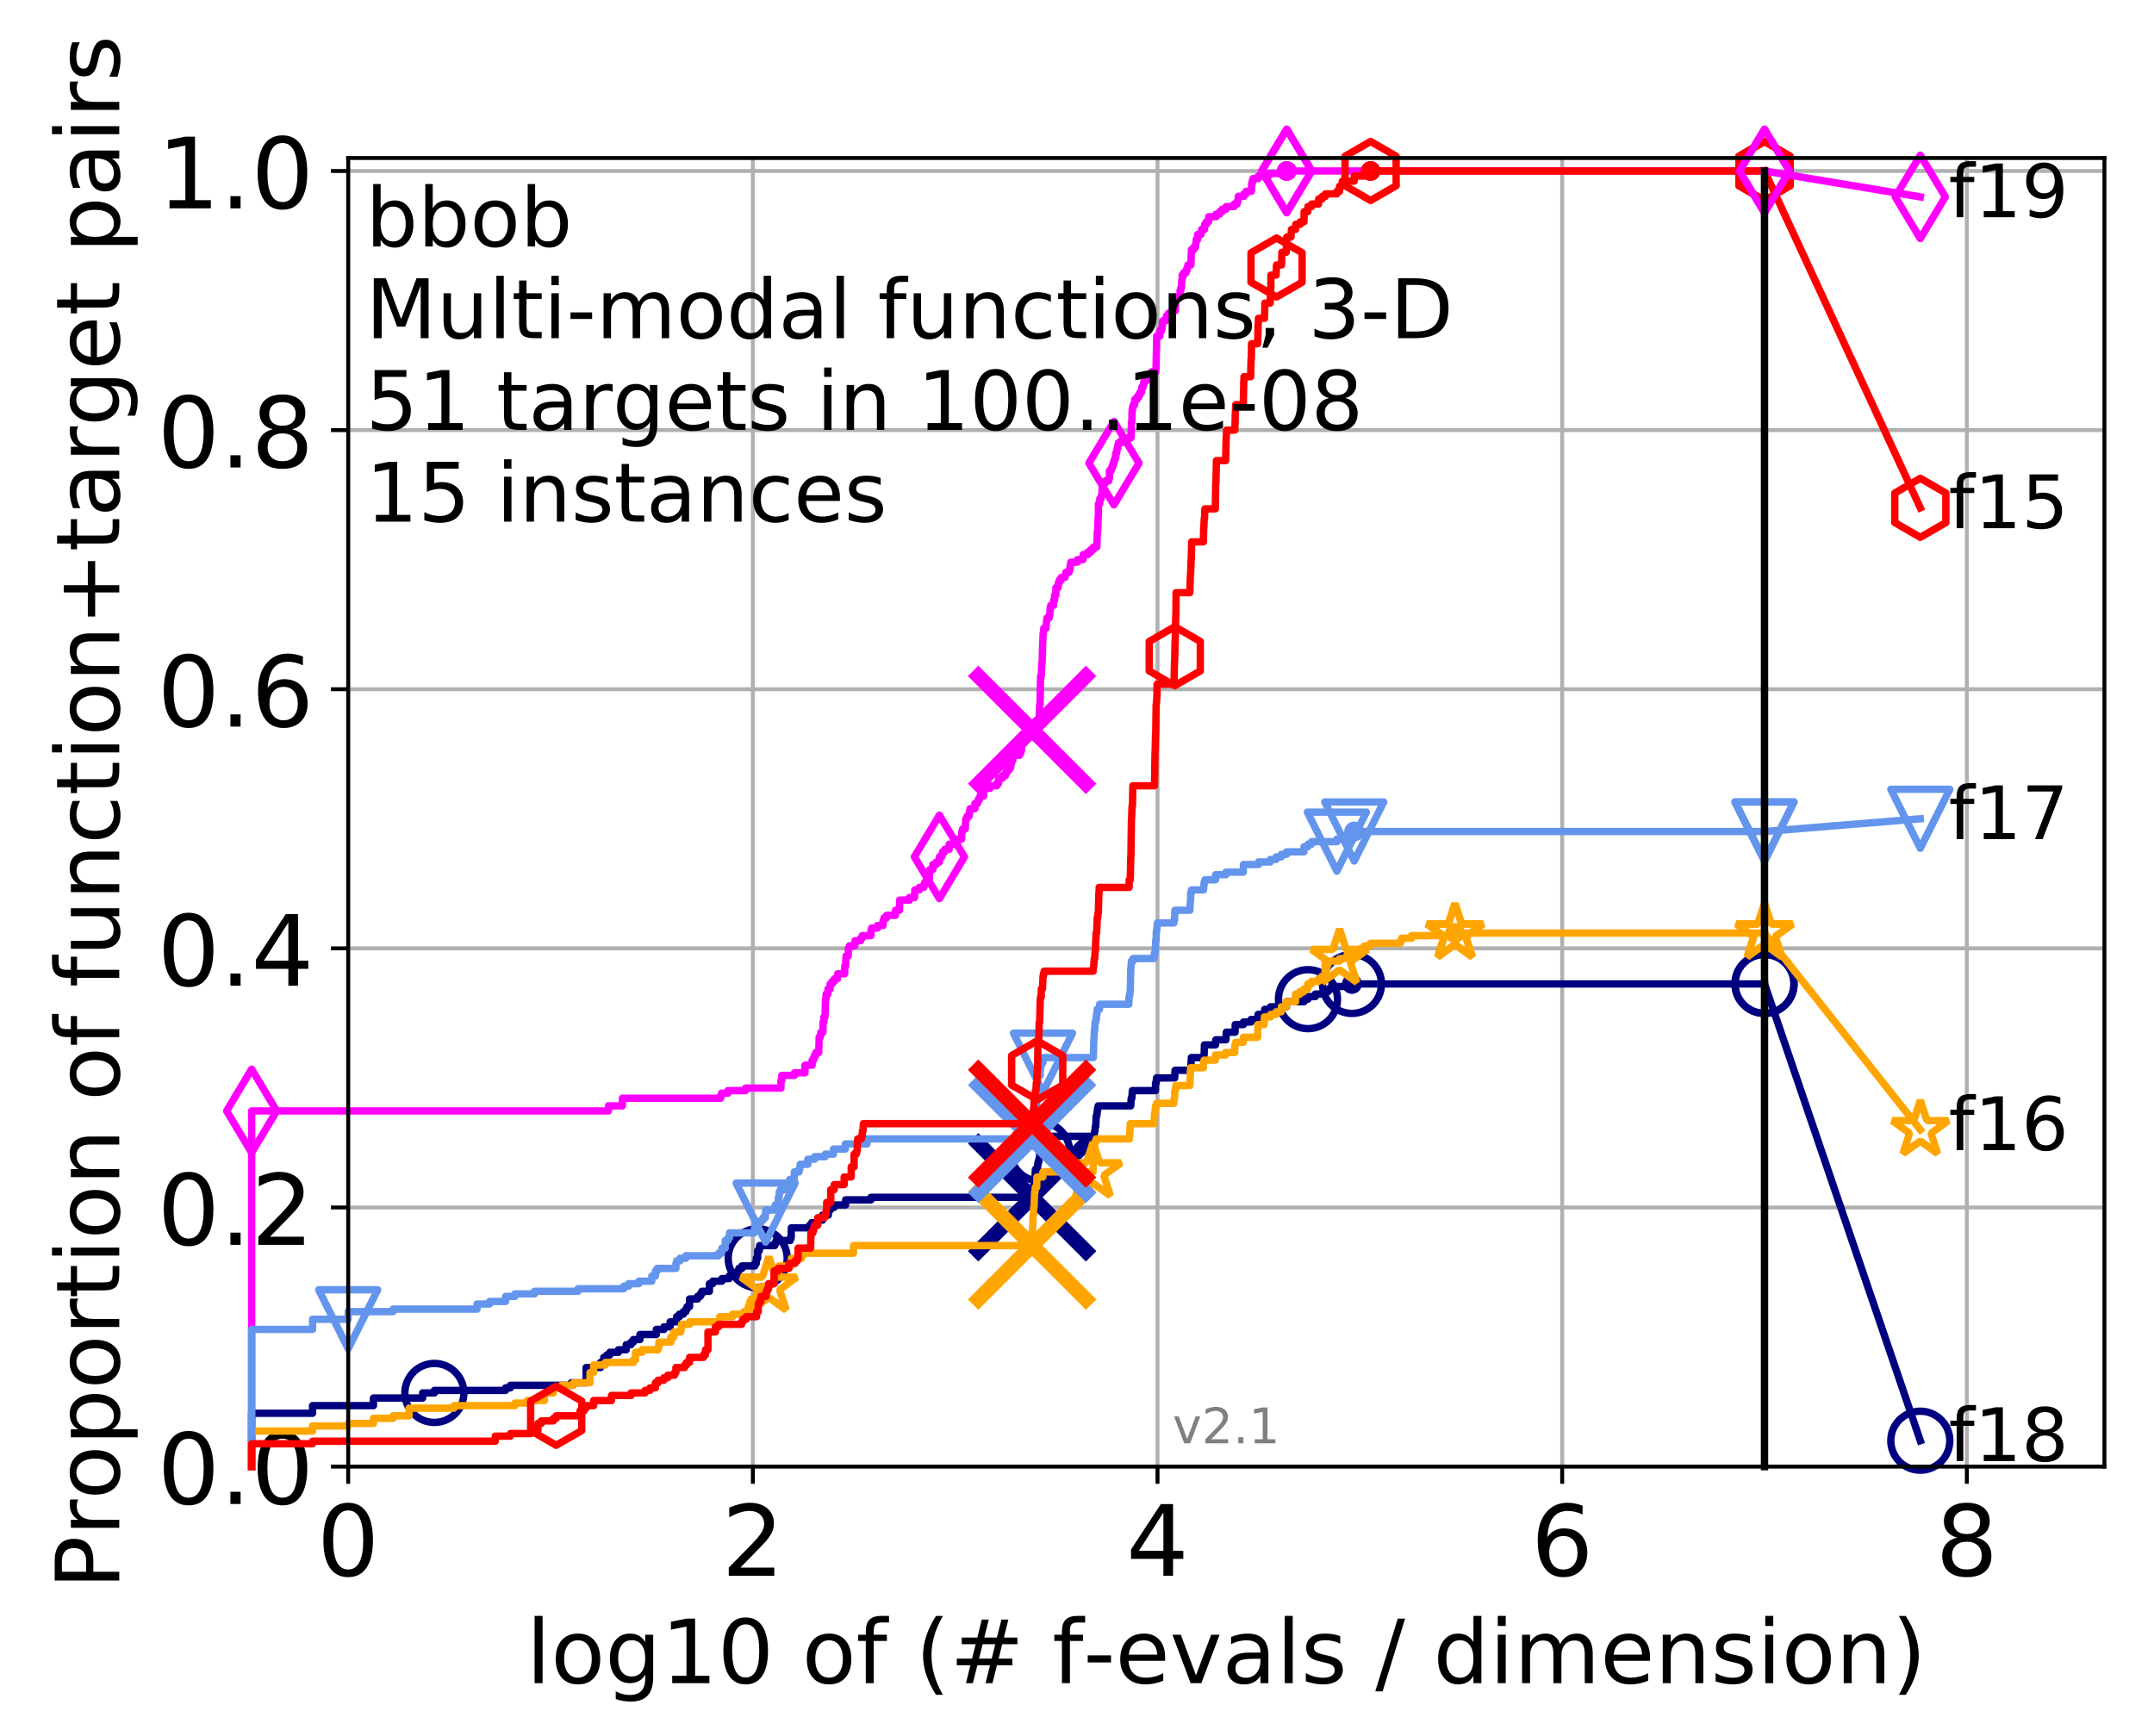 <?xml version="1.0" encoding="utf-8" standalone="no"?>
<!DOCTYPE svg PUBLIC "-//W3C//DTD SVG 1.1//EN"
  "http://www.w3.org/Graphics/SVG/1.1/DTD/svg11.dtd">
<!-- Created with matplotlib (http://matplotlib.org/) -->
<svg height="353pt" version="1.1" viewBox="0 0 438 353" width="438pt" xmlns="http://www.w3.org/2000/svg" xmlns:xlink="http://www.w3.org/1999/xlink">
 <defs>
  <style type="text/css">
*{stroke-linecap:butt;stroke-linejoin:round;}
  </style>
 </defs>
 <g id="figure_1">
  <g id="patch_1">
   <path d="M 0 353.222 
L 438.62 353.222 
L 438.62 0 
L 0 0 
z
" style="fill:#ffffff;"/>
  </g>
  <g id="axes_1">
   <g id="patch_2">
    <path d="M 70.8 298.245 
L 427.92 298.245 
L 427.92 32.133 
L 70.8 32.133 
z
" style="fill:#ffffff;"/>
   </g>
   <g id="matplotlib.axis_1">
    <g id="xtick_1">
     <g id="line2d_1">
      <path clip-path="url(#p14740217ad)" d="M 70.8 298.245 
L 70.8 32.133 
" style="fill:none;stroke:#b0b0b0;stroke-linecap:square;stroke-width:0.8;"/>
     </g>
     <g id="line2d_2">
      <defs>
       <path d="M 0 0 
L 0 3.5 
" id="m92a8a4f331" style="stroke:#000000;stroke-width:0.8;"/>
      </defs>
      <g>
       <use style="stroke:#000000;stroke-width:0.8;" x="70.8" xlink:href="#m92a8a4f331" y="298.245"/>
      </g>
     </g>
     <g id="text_1">
      <!-- 0 -->
      <defs>
       <path d="M 31.781 66.406 
Q 24.172 66.406 20.328 58.906 
Q 16.5 51.422 16.5 36.375 
Q 16.5 21.391 20.328 13.891 
Q 24.172 6.391 31.781 6.391 
Q 39.453 6.391 43.281 13.891 
Q 47.125 21.391 47.125 36.375 
Q 47.125 51.422 43.281 58.906 
Q 39.453 66.406 31.781 66.406 
z
M 31.781 74.219 
Q 44.047 74.219 50.516 64.516 
Q 56.984 54.828 56.984 36.375 
Q 56.984 17.969 50.516 8.266 
Q 44.047 -1.422 31.781 -1.422 
Q 19.531 -1.422 13.062 8.266 
Q 6.594 17.969 6.594 36.375 
Q 6.594 54.828 13.062 64.516 
Q 19.531 74.219 31.781 74.219 
z
" id="DejaVuSans-30"/>
      </defs>
      <g transform="translate(64.438 320.442)scale(0.2 -0.2)">
       <use xlink:href="#DejaVuSans-30"/>
      </g>
     </g>
    </g>
    <g id="xtick_2">
     <g id="line2d_3">
      <path clip-path="url(#p14740217ad)" d="M 153.086 298.245 
L 153.086 32.133 
" style="fill:none;stroke:#b0b0b0;stroke-linecap:square;stroke-width:0.8;"/>
     </g>
     <g id="line2d_4">
      <g>
       <use style="stroke:#000000;stroke-width:0.8;" x="153.086" xlink:href="#m92a8a4f331" y="298.245"/>
      </g>
     </g>
     <g id="text_2">
      <!-- 2 -->
      <defs>
       <path d="M 19.188 8.297 
L 53.609 8.297 
L 53.609 0 
L 7.328 0 
L 7.328 8.297 
Q 12.938 14.109 22.625 23.891 
Q 32.328 33.688 34.812 36.531 
Q 39.547 41.844 41.422 45.531 
Q 43.312 49.219 43.312 52.781 
Q 43.312 58.594 39.234 62.25 
Q 35.156 65.922 28.609 65.922 
Q 23.969 65.922 18.812 64.312 
Q 13.672 62.703 7.812 59.422 
L 7.812 69.391 
Q 13.766 71.781 18.938 73 
Q 24.125 74.219 28.422 74.219 
Q 39.75 74.219 46.484 68.547 
Q 53.219 62.891 53.219 53.422 
Q 53.219 48.922 51.531 44.891 
Q 49.859 40.875 45.406 35.406 
Q 44.188 33.984 37.641 27.219 
Q 31.109 20.453 19.188 8.297 
z
" id="DejaVuSans-32"/>
      </defs>
      <g transform="translate(146.723 320.442)scale(0.2 -0.2)">
       <use xlink:href="#DejaVuSans-32"/>
      </g>
     </g>
    </g>
    <g id="xtick_3">
     <g id="line2d_5">
      <path clip-path="url(#p14740217ad)" d="M 235.371 298.245 
L 235.371 32.133 
" style="fill:none;stroke:#b0b0b0;stroke-linecap:square;stroke-width:0.8;"/>
     </g>
     <g id="line2d_6">
      <g>
       <use style="stroke:#000000;stroke-width:0.8;" x="235.371" xlink:href="#m92a8a4f331" y="298.245"/>
      </g>
     </g>
     <g id="text_3">
      <!-- 4 -->
      <defs>
       <path d="M 37.797 64.312 
L 12.891 25.391 
L 37.797 25.391 
z
M 35.203 72.906 
L 47.609 72.906 
L 47.609 25.391 
L 58.016 25.391 
L 58.016 17.188 
L 47.609 17.188 
L 47.609 0 
L 37.797 0 
L 37.797 17.188 
L 4.891 17.188 
L 4.891 26.703 
z
" id="DejaVuSans-34"/>
      </defs>
      <g transform="translate(229.009 320.442)scale(0.2 -0.2)">
       <use xlink:href="#DejaVuSans-34"/>
      </g>
     </g>
    </g>
    <g id="xtick_4">
     <g id="line2d_7">
      <path clip-path="url(#p14740217ad)" d="M 317.657 298.245 
L 317.657 32.133 
" style="fill:none;stroke:#b0b0b0;stroke-linecap:square;stroke-width:0.8;"/>
     </g>
     <g id="line2d_8">
      <g>
       <use style="stroke:#000000;stroke-width:0.8;" x="317.657" xlink:href="#m92a8a4f331" y="298.245"/>
      </g>
     </g>
     <g id="text_4">
      <!-- 6 -->
      <defs>
       <path d="M 33.016 40.375 
Q 26.375 40.375 22.484 35.828 
Q 18.609 31.297 18.609 23.391 
Q 18.609 15.531 22.484 10.953 
Q 26.375 6.391 33.016 6.391 
Q 39.656 6.391 43.531 10.953 
Q 47.406 15.531 47.406 23.391 
Q 47.406 31.297 43.531 35.828 
Q 39.656 40.375 33.016 40.375 
z
M 52.594 71.297 
L 52.594 62.312 
Q 48.875 64.062 45.094 64.984 
Q 41.312 65.922 37.594 65.922 
Q 27.828 65.922 22.672 59.328 
Q 17.531 52.734 16.797 39.406 
Q 19.672 43.656 24.016 45.922 
Q 28.375 48.188 33.594 48.188 
Q 44.578 48.188 50.953 41.516 
Q 57.328 34.859 57.328 23.391 
Q 57.328 12.156 50.688 5.359 
Q 44.047 -1.422 33.016 -1.422 
Q 20.359 -1.422 13.672 8.266 
Q 6.984 17.969 6.984 36.375 
Q 6.984 53.656 15.188 63.938 
Q 23.391 74.219 37.203 74.219 
Q 40.922 74.219 44.703 73.484 
Q 48.484 72.75 52.594 71.297 
z
" id="DejaVuSans-36"/>
      </defs>
      <g transform="translate(311.295 320.442)scale(0.2 -0.2)">
       <use xlink:href="#DejaVuSans-36"/>
      </g>
     </g>
    </g>
    <g id="xtick_5">
     <g id="line2d_9">
      <path clip-path="url(#p14740217ad)" d="M 399.943 298.245 
L 399.943 32.133 
" style="fill:none;stroke:#b0b0b0;stroke-linecap:square;stroke-width:0.8;"/>
     </g>
     <g id="line2d_10">
      <g>
       <use style="stroke:#000000;stroke-width:0.8;" x="399.943" xlink:href="#m92a8a4f331" y="298.245"/>
      </g>
     </g>
     <g id="text_5">
      <!-- 8 -->
      <defs>
       <path d="M 31.781 34.625 
Q 24.75 34.625 20.719 30.859 
Q 16.703 27.094 16.703 20.516 
Q 16.703 13.922 20.719 10.156 
Q 24.75 6.391 31.781 6.391 
Q 38.812 6.391 42.859 10.172 
Q 46.922 13.969 46.922 20.516 
Q 46.922 27.094 42.891 30.859 
Q 38.875 34.625 31.781 34.625 
z
M 21.922 38.812 
Q 15.578 40.375 12.031 44.719 
Q 8.5 49.078 8.5 55.328 
Q 8.5 64.062 14.719 69.141 
Q 20.953 74.219 31.781 74.219 
Q 42.672 74.219 48.875 69.141 
Q 55.078 64.062 55.078 55.328 
Q 55.078 49.078 51.531 44.719 
Q 48 40.375 41.703 38.812 
Q 48.828 37.156 52.797 32.312 
Q 56.781 27.484 56.781 20.516 
Q 56.781 9.906 50.312 4.234 
Q 43.844 -1.422 31.781 -1.422 
Q 19.734 -1.422 13.25 4.234 
Q 6.781 9.906 6.781 20.516 
Q 6.781 27.484 10.781 32.312 
Q 14.797 37.156 21.922 38.812 
z
M 18.312 54.391 
Q 18.312 48.734 21.844 45.562 
Q 25.391 42.391 31.781 42.391 
Q 38.141 42.391 41.719 45.562 
Q 45.312 48.734 45.312 54.391 
Q 45.312 60.062 41.719 63.234 
Q 38.141 66.406 31.781 66.406 
Q 25.391 66.406 21.844 63.234 
Q 18.312 60.062 18.312 54.391 
z
" id="DejaVuSans-38"/>
      </defs>
      <g transform="translate(393.58 320.442)scale(0.2 -0.2)">
       <use xlink:href="#DejaVuSans-38"/>
      </g>
     </g>
    </g>
    <g id="text_6">
     <!-- log10 of (# f-evals / dimension) -->
     <defs>
      <path d="M 9.422 75.984 
L 18.406 75.984 
L 18.406 0 
L 9.422 0 
z
" id="DejaVuSans-6c"/>
      <path d="M 30.609 48.391 
Q 23.391 48.391 19.188 42.75 
Q 14.984 37.109 14.984 27.297 
Q 14.984 17.484 19.156 11.844 
Q 23.344 6.203 30.609 6.203 
Q 37.797 6.203 41.984 11.859 
Q 46.188 17.531 46.188 27.297 
Q 46.188 37.016 41.984 42.703 
Q 37.797 48.391 30.609 48.391 
z
M 30.609 56 
Q 42.328 56 49.016 48.375 
Q 55.719 40.766 55.719 27.297 
Q 55.719 13.875 49.016 6.219 
Q 42.328 -1.422 30.609 -1.422 
Q 18.844 -1.422 12.172 6.219 
Q 5.516 13.875 5.516 27.297 
Q 5.516 40.766 12.172 48.375 
Q 18.844 56 30.609 56 
z
" id="DejaVuSans-6f"/>
      <path d="M 45.406 27.984 
Q 45.406 37.75 41.375 43.109 
Q 37.359 48.484 30.078 48.484 
Q 22.859 48.484 18.828 43.109 
Q 14.797 37.75 14.797 27.984 
Q 14.797 18.266 18.828 12.891 
Q 22.859 7.516 30.078 7.516 
Q 37.359 7.516 41.375 12.891 
Q 45.406 18.266 45.406 27.984 
z
M 54.391 6.781 
Q 54.391 -7.172 48.188 -13.984 
Q 42 -20.797 29.203 -20.797 
Q 24.469 -20.797 20.266 -20.094 
Q 16.062 -19.391 12.109 -17.922 
L 12.109 -9.188 
Q 16.062 -11.328 19.922 -12.344 
Q 23.781 -13.375 27.781 -13.375 
Q 36.625 -13.375 41.016 -8.766 
Q 45.406 -4.156 45.406 5.172 
L 45.406 9.625 
Q 42.625 4.781 38.281 2.391 
Q 33.938 0 27.875 0 
Q 17.828 0 11.672 7.656 
Q 5.516 15.328 5.516 27.984 
Q 5.516 40.672 11.672 48.328 
Q 17.828 56 27.875 56 
Q 33.938 56 38.281 53.609 
Q 42.625 51.219 45.406 46.391 
L 45.406 54.688 
L 54.391 54.688 
z
" id="DejaVuSans-67"/>
      <path d="M 12.406 8.297 
L 28.516 8.297 
L 28.516 63.922 
L 10.984 60.406 
L 10.984 69.391 
L 28.422 72.906 
L 38.281 72.906 
L 38.281 8.297 
L 54.391 8.297 
L 54.391 0 
L 12.406 0 
z
" id="DejaVuSans-31"/>
      <path id="DejaVuSans-20"/>
      <path d="M 37.109 75.984 
L 37.109 68.5 
L 28.516 68.5 
Q 23.688 68.5 21.797 66.547 
Q 19.922 64.594 19.922 59.516 
L 19.922 54.688 
L 34.719 54.688 
L 34.719 47.703 
L 19.922 47.703 
L 19.922 0 
L 10.891 0 
L 10.891 47.703 
L 2.297 47.703 
L 2.297 54.688 
L 10.891 54.688 
L 10.891 58.5 
Q 10.891 67.625 15.141 71.797 
Q 19.391 75.984 28.609 75.984 
z
" id="DejaVuSans-66"/>
      <path d="M 31 75.875 
Q 24.469 64.656 21.281 53.656 
Q 18.109 42.672 18.109 31.391 
Q 18.109 20.125 21.312 9.062 
Q 24.516 -2 31 -13.188 
L 23.188 -13.188 
Q 15.875 -1.703 12.234 9.375 
Q 8.594 20.453 8.594 31.391 
Q 8.594 42.281 12.203 53.312 
Q 15.828 64.359 23.188 75.875 
z
" id="DejaVuSans-28"/>
      <path d="M 51.125 44 
L 36.922 44 
L 32.812 27.688 
L 47.125 27.688 
z
M 43.797 71.781 
L 38.719 51.516 
L 52.984 51.516 
L 58.109 71.781 
L 65.922 71.781 
L 60.891 51.516 
L 76.125 51.516 
L 76.125 44 
L 58.984 44 
L 54.984 27.688 
L 70.516 27.688 
L 70.516 20.219 
L 53.078 20.219 
L 48 0 
L 40.188 0 
L 45.219 20.219 
L 30.906 20.219 
L 25.875 0 
L 18.016 0 
L 23.094 20.219 
L 7.719 20.219 
L 7.719 27.688 
L 24.906 27.688 
L 29 44 
L 13.281 44 
L 13.281 51.516 
L 30.906 51.516 
L 35.891 71.781 
z
" id="DejaVuSans-23"/>
      <path d="M 4.891 31.391 
L 31.203 31.391 
L 31.203 23.391 
L 4.891 23.391 
z
" id="DejaVuSans-2d"/>
      <path d="M 56.203 29.594 
L 56.203 25.203 
L 14.891 25.203 
Q 15.484 15.922 20.484 11.062 
Q 25.484 6.203 34.422 6.203 
Q 39.594 6.203 44.453 7.469 
Q 49.312 8.734 54.109 11.281 
L 54.109 2.781 
Q 49.266 0.734 44.188 -0.344 
Q 39.109 -1.422 33.891 -1.422 
Q 20.797 -1.422 13.156 6.188 
Q 5.516 13.812 5.516 26.812 
Q 5.516 40.234 12.766 48.109 
Q 20.016 56 32.328 56 
Q 43.359 56 49.781 48.891 
Q 56.203 41.797 56.203 29.594 
z
M 47.219 32.234 
Q 47.125 39.594 43.094 43.984 
Q 39.062 48.391 32.422 48.391 
Q 24.906 48.391 20.391 44.141 
Q 15.875 39.891 15.188 32.172 
z
" id="DejaVuSans-65"/>
      <path d="M 2.984 54.688 
L 12.5 54.688 
L 29.594 8.797 
L 46.688 54.688 
L 56.203 54.688 
L 35.688 0 
L 23.484 0 
z
" id="DejaVuSans-76"/>
      <path d="M 34.281 27.484 
Q 23.391 27.484 19.188 25 
Q 14.984 22.516 14.984 16.5 
Q 14.984 11.719 18.141 8.906 
Q 21.297 6.109 26.703 6.109 
Q 34.188 6.109 38.703 11.406 
Q 43.219 16.703 43.219 25.484 
L 43.219 27.484 
z
M 52.203 31.203 
L 52.203 0 
L 43.219 0 
L 43.219 8.297 
Q 40.141 3.328 35.547 0.953 
Q 30.953 -1.422 24.312 -1.422 
Q 15.922 -1.422 10.953 3.297 
Q 6 8.016 6 15.922 
Q 6 25.141 12.172 29.828 
Q 18.359 34.516 30.609 34.516 
L 43.219 34.516 
L 43.219 35.406 
Q 43.219 41.609 39.141 45 
Q 35.062 48.391 27.688 48.391 
Q 23 48.391 18.547 47.266 
Q 14.109 46.141 10.016 43.891 
L 10.016 52.203 
Q 14.938 54.109 19.578 55.047 
Q 24.219 56 28.609 56 
Q 40.484 56 46.344 49.844 
Q 52.203 43.703 52.203 31.203 
z
" id="DejaVuSans-61"/>
      <path d="M 44.281 53.078 
L 44.281 44.578 
Q 40.484 46.531 36.375 47.5 
Q 32.281 48.484 27.875 48.484 
Q 21.188 48.484 17.844 46.438 
Q 14.5 44.391 14.5 40.281 
Q 14.5 37.156 16.891 35.375 
Q 19.281 33.594 26.516 31.984 
L 29.594 31.297 
Q 39.156 29.25 43.188 25.516 
Q 47.219 21.781 47.219 15.094 
Q 47.219 7.469 41.188 3.016 
Q 35.156 -1.422 24.609 -1.422 
Q 20.219 -1.422 15.453 -0.562 
Q 10.688 0.297 5.422 2 
L 5.422 11.281 
Q 10.406 8.688 15.234 7.391 
Q 20.062 6.109 24.812 6.109 
Q 31.156 6.109 34.562 8.281 
Q 37.984 10.453 37.984 14.406 
Q 37.984 18.062 35.516 20.016 
Q 33.062 21.969 24.703 23.781 
L 21.578 24.516 
Q 13.234 26.266 9.516 29.906 
Q 5.812 33.547 5.812 39.891 
Q 5.812 47.609 11.281 51.797 
Q 16.75 56 26.812 56 
Q 31.781 56 36.172 55.266 
Q 40.578 54.547 44.281 53.078 
z
" id="DejaVuSans-73"/>
      <path d="M 25.391 72.906 
L 33.688 72.906 
L 8.297 -9.281 
L 0 -9.281 
z
" id="DejaVuSans-2f"/>
      <path d="M 45.406 46.391 
L 45.406 75.984 
L 54.391 75.984 
L 54.391 0 
L 45.406 0 
L 45.406 8.203 
Q 42.578 3.328 38.25 0.953 
Q 33.938 -1.422 27.875 -1.422 
Q 17.969 -1.422 11.734 6.484 
Q 5.516 14.406 5.516 27.297 
Q 5.516 40.188 11.734 48.094 
Q 17.969 56 27.875 56 
Q 33.938 56 38.25 53.625 
Q 42.578 51.266 45.406 46.391 
z
M 14.797 27.297 
Q 14.797 17.391 18.875 11.75 
Q 22.953 6.109 30.078 6.109 
Q 37.203 6.109 41.297 11.75 
Q 45.406 17.391 45.406 27.297 
Q 45.406 37.203 41.297 42.844 
Q 37.203 48.484 30.078 48.484 
Q 22.953 48.484 18.875 42.844 
Q 14.797 37.203 14.797 27.297 
z
" id="DejaVuSans-64"/>
      <path d="M 9.422 54.688 
L 18.406 54.688 
L 18.406 0 
L 9.422 0 
z
M 9.422 75.984 
L 18.406 75.984 
L 18.406 64.594 
L 9.422 64.594 
z
" id="DejaVuSans-69"/>
      <path d="M 52 44.188 
Q 55.375 50.25 60.062 53.125 
Q 64.75 56 71.094 56 
Q 79.641 56 84.281 50.016 
Q 88.922 44.047 88.922 33.016 
L 88.922 0 
L 79.891 0 
L 79.891 32.719 
Q 79.891 40.578 77.094 44.375 
Q 74.312 48.188 68.609 48.188 
Q 61.625 48.188 57.562 43.547 
Q 53.516 38.922 53.516 30.906 
L 53.516 0 
L 44.484 0 
L 44.484 32.719 
Q 44.484 40.625 41.703 44.406 
Q 38.922 48.188 33.109 48.188 
Q 26.219 48.188 22.156 43.531 
Q 18.109 38.875 18.109 30.906 
L 18.109 0 
L 9.078 0 
L 9.078 54.688 
L 18.109 54.688 
L 18.109 46.188 
Q 21.188 51.219 25.484 53.609 
Q 29.781 56 35.688 56 
Q 41.656 56 45.828 52.969 
Q 50 49.953 52 44.188 
z
" id="DejaVuSans-6d"/>
      <path d="M 54.891 33.016 
L 54.891 0 
L 45.906 0 
L 45.906 32.719 
Q 45.906 40.484 42.875 44.328 
Q 39.844 48.188 33.797 48.188 
Q 26.516 48.188 22.312 43.547 
Q 18.109 38.922 18.109 30.906 
L 18.109 0 
L 9.078 0 
L 9.078 54.688 
L 18.109 54.688 
L 18.109 46.188 
Q 21.344 51.125 25.703 53.562 
Q 30.078 56 35.797 56 
Q 45.219 56 50.047 50.172 
Q 54.891 44.344 54.891 33.016 
z
" id="DejaVuSans-6e"/>
      <path d="M 8.016 75.875 
L 15.828 75.875 
Q 23.141 64.359 26.781 53.312 
Q 30.422 42.281 30.422 31.391 
Q 30.422 20.453 26.781 9.375 
Q 23.141 -1.703 15.828 -13.188 
L 8.016 -13.188 
Q 14.5 -2 17.703 9.062 
Q 20.906 20.125 20.906 31.391 
Q 20.906 42.672 17.703 53.656 
Q 14.5 64.656 8.016 75.875 
z
" id="DejaVuSans-29"/>
     </defs>
     <g transform="translate(107.015 342.279)scale(0.18 -0.18)">
      <use xlink:href="#DejaVuSans-6c"/>
      <use x="27.783" xlink:href="#DejaVuSans-6f"/>
      <use x="88.965" xlink:href="#DejaVuSans-67"/>
      <use x="152.441" xlink:href="#DejaVuSans-31"/>
      <use x="216.064" xlink:href="#DejaVuSans-30"/>
      <use x="279.688" xlink:href="#DejaVuSans-20"/>
      <use x="311.475" xlink:href="#DejaVuSans-6f"/>
      <use x="372.656" xlink:href="#DejaVuSans-66"/>
      <use x="407.861" xlink:href="#DejaVuSans-20"/>
      <use x="439.648" xlink:href="#DejaVuSans-28"/>
      <use x="478.662" xlink:href="#DejaVuSans-23"/>
      <use x="562.451" xlink:href="#DejaVuSans-20"/>
      <use x="594.238" xlink:href="#DejaVuSans-66"/>
      <use x="629.365" xlink:href="#DejaVuSans-2d"/>
      <use x="665.449" xlink:href="#DejaVuSans-65"/>
      <use x="726.973" xlink:href="#DejaVuSans-76"/>
      <use x="786.152" xlink:href="#DejaVuSans-61"/>
      <use x="847.432" xlink:href="#DejaVuSans-6c"/>
      <use x="875.215" xlink:href="#DejaVuSans-73"/>
      <use x="927.314" xlink:href="#DejaVuSans-20"/>
      <use x="959.102" xlink:href="#DejaVuSans-2f"/>
      <use x="992.793" xlink:href="#DejaVuSans-20"/>
      <use x="1024.58" xlink:href="#DejaVuSans-64"/>
      <use x="1088.057" xlink:href="#DejaVuSans-69"/>
      <use x="1115.84" xlink:href="#DejaVuSans-6d"/>
      <use x="1213.252" xlink:href="#DejaVuSans-65"/>
      <use x="1274.775" xlink:href="#DejaVuSans-6e"/>
      <use x="1338.154" xlink:href="#DejaVuSans-73"/>
      <use x="1390.254" xlink:href="#DejaVuSans-69"/>
      <use x="1418.037" xlink:href="#DejaVuSans-6f"/>
      <use x="1479.219" xlink:href="#DejaVuSans-6e"/>
      <use x="1542.598" xlink:href="#DejaVuSans-29"/>
     </g>
    </g>
   </g>
   <g id="matplotlib.axis_2">
    <g id="ytick_1">
     <g id="line2d_11">
      <path clip-path="url(#p14740217ad)" d="M 70.8 298.245 
L 427.92 298.245 
" style="fill:none;stroke:#b0b0b0;stroke-linecap:square;stroke-width:0.8;"/>
     </g>
     <g id="line2d_12">
      <defs>
       <path d="M 0 0 
L -3.5 0 
" id="m9680c1e90a" style="stroke:#000000;stroke-width:0.8;"/>
      </defs>
      <g>
       <use style="stroke:#000000;stroke-width:0.8;" x="70.8" xlink:href="#m9680c1e90a" y="298.245"/>
      </g>
     </g>
     <g id="text_7">
      <!-- 0.0 -->
      <defs>
       <path d="M 10.688 12.406 
L 21 12.406 
L 21 0 
L 10.688 0 
z
" id="DejaVuSans-2e"/>
      </defs>
      <g transform="translate(31.994 305.844)scale(0.2 -0.2)">
       <use xlink:href="#DejaVuSans-30"/>
       <use x="63.623" xlink:href="#DejaVuSans-2e"/>
       <use x="95.41" xlink:href="#DejaVuSans-30"/>
      </g>
     </g>
    </g>
    <g id="ytick_2">
     <g id="line2d_13">
      <path clip-path="url(#p14740217ad)" d="M 70.8 245.55 
L 427.92 245.55 
" style="fill:none;stroke:#b0b0b0;stroke-linecap:square;stroke-width:0.8;"/>
     </g>
     <g id="line2d_14">
      <g>
       <use style="stroke:#000000;stroke-width:0.8;" x="70.8" xlink:href="#m9680c1e90a" y="245.55"/>
      </g>
     </g>
     <g id="text_8">
      <!-- 0.2 -->
      <g transform="translate(31.994 253.148)scale(0.2 -0.2)">
       <use xlink:href="#DejaVuSans-30"/>
       <use x="63.623" xlink:href="#DejaVuSans-2e"/>
       <use x="95.41" xlink:href="#DejaVuSans-32"/>
      </g>
     </g>
    </g>
    <g id="ytick_3">
     <g id="line2d_15">
      <path clip-path="url(#p14740217ad)" d="M 70.8 192.854 
L 427.92 192.854 
" style="fill:none;stroke:#b0b0b0;stroke-linecap:square;stroke-width:0.8;"/>
     </g>
     <g id="line2d_16">
      <g>
       <use style="stroke:#000000;stroke-width:0.8;" x="70.8" xlink:href="#m9680c1e90a" y="192.854"/>
      </g>
     </g>
     <g id="text_9">
      <!-- 0.4 -->
      <g transform="translate(31.994 200.453)scale(0.2 -0.2)">
       <use xlink:href="#DejaVuSans-30"/>
       <use x="63.623" xlink:href="#DejaVuSans-2e"/>
       <use x="95.41" xlink:href="#DejaVuSans-34"/>
      </g>
     </g>
    </g>
    <g id="ytick_4">
     <g id="line2d_17">
      <path clip-path="url(#p14740217ad)" d="M 70.8 140.159 
L 427.92 140.159 
" style="fill:none;stroke:#b0b0b0;stroke-linecap:square;stroke-width:0.8;"/>
     </g>
     <g id="line2d_18">
      <g>
       <use style="stroke:#000000;stroke-width:0.8;" x="70.8" xlink:href="#m9680c1e90a" y="140.159"/>
      </g>
     </g>
     <g id="text_10">
      <!-- 0.6 -->
      <g transform="translate(31.994 147.757)scale(0.2 -0.2)">
       <use xlink:href="#DejaVuSans-30"/>
       <use x="63.623" xlink:href="#DejaVuSans-2e"/>
       <use x="95.41" xlink:href="#DejaVuSans-36"/>
      </g>
     </g>
    </g>
    <g id="ytick_5">
     <g id="line2d_19">
      <path clip-path="url(#p14740217ad)" d="M 70.8 87.464 
L 427.92 87.464 
" style="fill:none;stroke:#b0b0b0;stroke-linecap:square;stroke-width:0.8;"/>
     </g>
     <g id="line2d_20">
      <g>
       <use style="stroke:#000000;stroke-width:0.8;" x="70.8" xlink:href="#m9680c1e90a" y="87.464"/>
      </g>
     </g>
     <g id="text_11">
      <!-- 0.8 -->
      <g transform="translate(31.994 95.062)scale(0.2 -0.2)">
       <use xlink:href="#DejaVuSans-30"/>
       <use x="63.623" xlink:href="#DejaVuSans-2e"/>
       <use x="95.41" xlink:href="#DejaVuSans-38"/>
      </g>
     </g>
    </g>
    <g id="ytick_6">
     <g id="line2d_21">
      <path clip-path="url(#p14740217ad)" d="M 70.8 34.768 
L 427.92 34.768 
" style="fill:none;stroke:#b0b0b0;stroke-linecap:square;stroke-width:0.8;"/>
     </g>
     <g id="line2d_22">
      <g>
       <use style="stroke:#000000;stroke-width:0.8;" x="70.8" xlink:href="#m9680c1e90a" y="34.768"/>
      </g>
     </g>
     <g id="text_12">
      <!-- 1.0 -->
      <g transform="translate(31.994 42.367)scale(0.2 -0.2)">
       <use xlink:href="#DejaVuSans-31"/>
       <use x="63.623" xlink:href="#DejaVuSans-2e"/>
       <use x="95.41" xlink:href="#DejaVuSans-30"/>
      </g>
     </g>
    </g>
    <g id="text_13">
     <!-- Proportion of function+target pairs -->
     <defs>
      <path d="M 19.672 64.797 
L 19.672 37.406 
L 32.078 37.406 
Q 38.969 37.406 42.719 40.969 
Q 46.484 44.531 46.484 51.125 
Q 46.484 57.672 42.719 61.234 
Q 38.969 64.797 32.078 64.797 
z
M 9.812 72.906 
L 32.078 72.906 
Q 44.344 72.906 50.609 67.359 
Q 56.891 61.812 56.891 51.125 
Q 56.891 40.328 50.609 34.812 
Q 44.344 29.297 32.078 29.297 
L 19.672 29.297 
L 19.672 0 
L 9.812 0 
z
" id="DejaVuSans-50"/>
      <path d="M 41.109 46.297 
Q 39.594 47.172 37.812 47.578 
Q 36.031 48 33.891 48 
Q 26.266 48 22.188 43.047 
Q 18.109 38.094 18.109 28.812 
L 18.109 0 
L 9.078 0 
L 9.078 54.688 
L 18.109 54.688 
L 18.109 46.188 
Q 20.953 51.172 25.484 53.578 
Q 30.031 56 36.531 56 
Q 37.453 56 38.578 55.875 
Q 39.703 55.766 41.062 55.516 
z
" id="DejaVuSans-72"/>
      <path d="M 18.109 8.203 
L 18.109 -20.797 
L 9.078 -20.797 
L 9.078 54.688 
L 18.109 54.688 
L 18.109 46.391 
Q 20.953 51.266 25.266 53.625 
Q 29.594 56 35.594 56 
Q 45.562 56 51.781 48.094 
Q 58.016 40.188 58.016 27.297 
Q 58.016 14.406 51.781 6.484 
Q 45.562 -1.422 35.594 -1.422 
Q 29.594 -1.422 25.266 0.953 
Q 20.953 3.328 18.109 8.203 
z
M 48.688 27.297 
Q 48.688 37.203 44.609 42.844 
Q 40.531 48.484 33.406 48.484 
Q 26.266 48.484 22.188 42.844 
Q 18.109 37.203 18.109 27.297 
Q 18.109 17.391 22.188 11.75 
Q 26.266 6.109 33.406 6.109 
Q 40.531 6.109 44.609 11.75 
Q 48.688 17.391 48.688 27.297 
z
" id="DejaVuSans-70"/>
      <path d="M 18.312 70.219 
L 18.312 54.688 
L 36.812 54.688 
L 36.812 47.703 
L 18.312 47.703 
L 18.312 18.016 
Q 18.312 11.328 20.141 9.422 
Q 21.969 7.516 27.594 7.516 
L 36.812 7.516 
L 36.812 0 
L 27.594 0 
Q 17.188 0 13.234 3.875 
Q 9.281 7.766 9.281 18.016 
L 9.281 47.703 
L 2.688 47.703 
L 2.688 54.688 
L 9.281 54.688 
L 9.281 70.219 
z
" id="DejaVuSans-74"/>
      <path d="M 8.5 21.578 
L 8.5 54.688 
L 17.484 54.688 
L 17.484 21.922 
Q 17.484 14.156 20.5 10.266 
Q 23.531 6.391 29.594 6.391 
Q 36.859 6.391 41.078 11.031 
Q 45.312 15.672 45.312 23.688 
L 45.312 54.688 
L 54.297 54.688 
L 54.297 0 
L 45.312 0 
L 45.312 8.406 
Q 42.047 3.422 37.719 1 
Q 33.406 -1.422 27.688 -1.422 
Q 18.266 -1.422 13.375 4.438 
Q 8.5 10.297 8.5 21.578 
z
M 31.109 56 
z
" id="DejaVuSans-75"/>
      <path d="M 48.781 52.594 
L 48.781 44.188 
Q 44.969 46.297 41.141 47.344 
Q 37.312 48.391 33.406 48.391 
Q 24.656 48.391 19.812 42.844 
Q 14.984 37.312 14.984 27.297 
Q 14.984 17.281 19.812 11.734 
Q 24.656 6.203 33.406 6.203 
Q 37.312 6.203 41.141 7.25 
Q 44.969 8.297 48.781 10.406 
L 48.781 2.094 
Q 45.016 0.344 40.984 -0.531 
Q 36.969 -1.422 32.422 -1.422 
Q 20.062 -1.422 12.781 6.344 
Q 5.516 14.109 5.516 27.297 
Q 5.516 40.672 12.859 48.328 
Q 20.219 56 33.016 56 
Q 37.156 56 41.109 55.141 
Q 45.062 54.297 48.781 52.594 
z
" id="DejaVuSans-63"/>
      <path d="M 46 62.703 
L 46 35.5 
L 73.188 35.5 
L 73.188 27.203 
L 46 27.203 
L 46 0 
L 37.797 0 
L 37.797 27.203 
L 10.594 27.203 
L 10.594 35.5 
L 37.797 35.5 
L 37.797 62.703 
z
" id="DejaVuSans-2b"/>
     </defs>
     <g transform="translate(24.25 323.179)rotate(-90)scale(0.18 -0.18)">
      <use xlink:href="#DejaVuSans-50"/>
      <use x="60.287" xlink:href="#DejaVuSans-72"/>
      <use x="101.369" xlink:href="#DejaVuSans-6f"/>
      <use x="162.551" xlink:href="#DejaVuSans-70"/>
      <use x="226.027" xlink:href="#DejaVuSans-6f"/>
      <use x="287.209" xlink:href="#DejaVuSans-72"/>
      <use x="328.322" xlink:href="#DejaVuSans-74"/>
      <use x="367.531" xlink:href="#DejaVuSans-69"/>
      <use x="395.314" xlink:href="#DejaVuSans-6f"/>
      <use x="456.496" xlink:href="#DejaVuSans-6e"/>
      <use x="519.875" xlink:href="#DejaVuSans-20"/>
      <use x="551.662" xlink:href="#DejaVuSans-6f"/>
      <use x="612.844" xlink:href="#DejaVuSans-66"/>
      <use x="648.049" xlink:href="#DejaVuSans-20"/>
      <use x="679.836" xlink:href="#DejaVuSans-66"/>
      <use x="715.041" xlink:href="#DejaVuSans-75"/>
      <use x="778.42" xlink:href="#DejaVuSans-6e"/>
      <use x="841.799" xlink:href="#DejaVuSans-63"/>
      <use x="896.779" xlink:href="#DejaVuSans-74"/>
      <use x="935.988" xlink:href="#DejaVuSans-69"/>
      <use x="963.771" xlink:href="#DejaVuSans-6f"/>
      <use x="1024.953" xlink:href="#DejaVuSans-6e"/>
      <use x="1088.332" xlink:href="#DejaVuSans-2b"/>
      <use x="1172.121" xlink:href="#DejaVuSans-74"/>
      <use x="1211.33" xlink:href="#DejaVuSans-61"/>
      <use x="1272.609" xlink:href="#DejaVuSans-72"/>
      <use x="1313.707" xlink:href="#DejaVuSans-67"/>
      <use x="1377.184" xlink:href="#DejaVuSans-65"/>
      <use x="1438.707" xlink:href="#DejaVuSans-74"/>
      <use x="1477.916" xlink:href="#DejaVuSans-20"/>
      <use x="1509.703" xlink:href="#DejaVuSans-70"/>
      <use x="1573.18" xlink:href="#DejaVuSans-61"/>
      <use x="1634.459" xlink:href="#DejaVuSans-69"/>
      <use x="1662.242" xlink:href="#DejaVuSans-72"/>
      <use x="1703.355" xlink:href="#DejaVuSans-73"/>
     </g>
    </g>
   </g>
   <g id="line2d_23">
    <defs>
     <path d="M 0 1.5 
C 0.398 1.5 0.779 1.342 1.061 1.061 
C 1.342 0.779 1.5 0.398 1.5 0 
C 1.5 -0.398 1.342 -0.779 1.061 -1.061 
C 0.779 -1.342 0.398 -1.5 0 -1.5 
C -0.398 -1.5 -0.779 -1.342 -1.061 -1.061 
C -1.342 -0.779 -1.5 -0.398 -1.5 0 
C -1.5 0.398 -1.342 0.779 -1.061 1.061 
C -0.779 1.342 -0.398 1.5 0 1.5 
z
" id="m7726b6b384" style="stroke:#000080;"/>
    </defs>
    <g>
     <use style="fill:#000080;stroke:#000080;" x="274.912" xlink:href="#m7726b6b384" y="200.087"/>
     <use style="fill:#000080;stroke:#000080;" x="274.912" xlink:href="#m7726b6b384" y="200.087"/>
    </g>
   </g>
   <g id="line2d_24">
    <path d="M 51.17 298.245 
L 51.17 287.396 
L 63.555 287.396 
L 63.555 285.846 
L 75.94 285.846 
L 75.94 284.297 
L 85.94 284.297 
L 85.94 283.263 
L 88.326 283.263 
L 88.326 282.747 
L 102.815 282.747 
L 102.815 282.23 
L 103.781 282.23 
L 103.781 281.713 
L 116.167 281.713 
L 116.167 281.197 
L 119.188 281.197 
L 119.188 278.097 
L 122.112 278.097 
L 122.112 277.064 
L 122.773 277.064 
L 122.773 276.031 
L 123.412 276.031 
L 123.412 275.514 
L 124.028 275.514 
L 124.028 274.997 
L 125.758 274.997 
L 125.758 274.481 
L 127.336 274.481 
L 127.336 273.448 
L 128.315 273.448 
L 128.315 272.931 
L 128.785 272.931 
L 128.785 272.414 
L 130.126 272.414 
L 130.126 271.381 
L 133.456 271.381 
L 133.456 270.348 
L 134.995 270.348 
L 134.995 269.831 
L 136.261 269.831 
L 136.261 268.798 
L 137.585 268.798 
L 137.585 267.765 
L 138.144 267.765 
L 138.144 267.248 
L 138.95 267.248 
L 138.95 266.731 
L 139.468 266.731 
L 139.468 266.215 
L 139.721 266.215 
L 139.721 265.698 
L 140.218 265.698 
L 140.218 264.148 
L 141.854 264.148 
L 141.854 263.632 
L 142.403 263.632 
L 142.403 263.115 
L 142.725 263.115 
L 142.725 262.598 
L 144.254 262.598 
L 144.254 261.049 
L 144.924 261.049 
L 144.924 260.532 
L 146.797 260.532 
L 146.797 260.015 
L 148.26 260.015 
L 148.26 259.499 
L 149.97 259.499 
L 149.97 258.465 
L 150.252 258.465 
L 150.252 257.949 
L 150.869 257.949 
L 150.869 257.432 
L 153.498 257.432 
L 153.498 256.916 
L 153.787 256.916 
L 153.787 255.882 
L 154.071 255.882 
L 154.071 254.333 
L 154.406 254.333 
L 154.461 253.299 
L 157.543 253.299 
L 157.543 252.783 
L 157.819 252.783 
L 157.819 252.266 
L 160.684 252.266 
L 160.684 251.749 
L 160.878 251.749 
L 160.917 249.683 
L 164.617 249.683 
L 164.617 249.166 
L 165.049 249.166 
L 165.049 248.65 
L 166.257 248.65 
L 166.257 248.133 
L 167.255 248.133 
L 167.255 247.1 
L 168.428 247.1 
L 168.428 246.067 
L 168.828 246.067 
L 168.828 245.55 
L 169.6 245.55 
L 169.6 245.033 
L 171.945 245.033 
L 171.945 244 
L 177.111 244 
L 177.111 243.483 
L 209.968 243.483 
L 210.015 242.45 
L 210.15 242.45 
L 210.223 240.9 
L 210.286 240.9 
L 210.322 239.867 
L 210.448 239.867 
L 210.539 237.801 
L 210.978 237.801 
L 210.987 236.767 
L 211.101 236.767 
L 211.101 236.251 
L 211.24 236.251 
L 211.24 235.734 
L 211.366 235.734 
L 211.448 234.184 
L 211.509 234.184 
L 211.586 231.601 
L 211.894 231.601 
L 211.894 231.085 
L 222.485 231.085 
L 222.578 230.051 
L 222.656 230.051 
L 222.731 229.018 
L 222.82 229.018 
L 222.895 226.952 
L 223.021 226.952 
L 223.117 225.918 
L 223.173 225.918 
L 223.173 225.402 
L 223.298 225.402 
L 223.298 224.885 
L 229.931 224.885 
L 230.015 223.335 
L 230.16 223.335 
L 230.25 221.785 
L 234.959 221.785 
L 234.965 220.235 
L 235.107 220.235 
L 235.171 219.202 
L 238.861 219.202 
L 238.94 217.652 
L 242.124 217.652 
L 242.22 215.586 
L 242.242 215.586 
L 242.242 215.069 
L 244.828 215.069 
L 244.91 212.486 
L 247.173 212.486 
L 247.223 211.453 
L 249.278 211.453 
L 249.356 209.903 
L 251.146 209.903 
L 251.172 208.353 
L 252.837 208.353 
L 252.837 207.837 
L 254.382 207.837 
L 254.382 207.32 
L 255.804 207.32 
L 255.824 206.287 
L 257.12 206.287 
L 257.163 205.253 
L 258.348 205.253 
L 258.348 204.737 
L 261.59 204.737 
L 261.606 203.704 
L 265.176 203.704 
L 265.176 203.187 
L 265.967 203.187 
L 265.967 202.67 
L 267.451 202.67 
L 267.451 202.154 
L 269.47 202.154 
L 269.47 201.637 
L 270.095 201.637 
L 270.095 201.12 
L 270.69 201.12 
L 270.69 200.604 
L 274.912 200.604 
L 274.912 200.087 
L 358.8 200.087 
L 358.8 200.087 
" style="fill:none;stroke:#000080;stroke-linecap:square;stroke-width:1.5;"/>
   </g>
   <g id="line2d_25">
    <defs>
     <path d="M 0 6 
C 1.591 6 3.117 5.368 4.243 4.243 
C 5.368 3.117 6 1.591 6 0 
C 6 -1.591 5.368 -3.117 4.243 -4.243 
C 3.117 -5.368 1.591 -6 0 -6 
C -1.591 -6 -3.117 -5.368 -4.243 -4.243 
C -5.368 -3.117 -6 -1.591 -6 0 
C -6 1.591 -5.368 3.117 -4.243 4.243 
C -3.117 5.368 -1.591 6 0 6 
z
" id="m5c61a9455b" style="stroke:#000080;stroke-width:1.5;"/>
    </defs>
    <g>
     <use style="fill:none;stroke:#000080;stroke-width:1.5;" x="88.326" xlink:href="#m5c61a9455b" y="283.263"/>
     <use style="fill:none;stroke:#000080;stroke-width:1.5;" x="154.071" xlink:href="#m5c61a9455b" y="255.882"/>
     <use style="fill:none;stroke:#000080;stroke-width:1.5;" x="211.509" xlink:href="#m5c61a9455b" y="234.184"/>
     <use style="fill:none;stroke:#000080;stroke-width:1.5;" x="265.967" xlink:href="#m5c61a9455b" y="203.187"/>
     <use style="fill:none;stroke:#000080;stroke-width:1.5;" x="274.912" xlink:href="#m5c61a9455b" y="200.087"/>
     <use style="fill:none;stroke:#000080;stroke-width:1.5;" x="358.8" xlink:href="#m5c61a9455b" y="200.087"/>
    </g>
   </g>
   <g id="line2d_26"/>
   <g id="line2d_27">
    <path clip-path="url(#p14740217ad)" d="M 209.874 243.483 
" style="fill:none;stroke:#000080;stroke-linecap:square;stroke-width:1.5;"/>
    <defs>
     <path d="M -12 12 
L 12 -12 
M -12 -12 
L 12 12 
" id="m0a6e64277b" style="stroke:#000080;stroke-width:3;"/>
    </defs>
    <g clip-path="url(#p14740217ad)">
     <use style="fill:#000080;stroke:#000080;stroke-width:3;" x="209.874" xlink:href="#m0a6e64277b" y="243.483"/>
    </g>
   </g>
   <g id="line2d_28">
    <defs>
     <path d="M 0 1.5 
C 0.398 1.5 0.779 1.342 1.061 1.061 
C 1.342 0.779 1.5 0.398 1.5 0 
C 1.5 -0.398 1.342 -0.779 1.061 -1.061 
C 0.779 -1.342 0.398 -1.5 0 -1.5 
C -0.398 -1.5 -0.779 -1.342 -1.061 -1.061 
C -1.342 -0.779 -1.5 -0.398 -1.5 0 
C -1.5 0.398 -1.342 0.779 -1.061 1.061 
C -0.779 1.342 -0.398 1.5 0 1.5 
z
" id="m263d585893" style="stroke:#ff00ff;"/>
    </defs>
    <g>
     <use style="fill:#ff00ff;stroke:#ff00ff;" x="261.643" xlink:href="#m263d585893" y="34.768"/>
     <use style="fill:#ff00ff;stroke:#ff00ff;" x="261.643" xlink:href="#m263d585893" y="34.768"/>
    </g>
   </g>
   <g id="line2d_29">
    <path d="M 51.17 298.245 
L 51.17 225.918 
L 123.722 225.918 
L 123.722 224.885 
L 126.565 224.885 
L 126.565 223.335 
L 146.542 223.335 
L 146.542 222.819 
L 146.713 222.819 
L 146.713 222.302 
L 148.025 222.302 
L 148.025 221.785 
L 151.596 221.785 
L 151.596 221.269 
L 158.798 221.269 
L 158.798 219.719 
L 158.97 219.719 
L 158.97 218.686 
L 161.558 218.686 
L 161.558 218.169 
L 163.687 218.169 
L 163.687 216.619 
L 165.14 216.619 
L 165.14 215.586 
L 165.441 215.586 
L 165.441 215.069 
L 165.649 215.069 
L 165.649 214.553 
L 165.912 214.553 
L 165.912 214.036 
L 166.484 214.036 
L 166.568 210.936 
L 166.791 210.936 
L 166.791 210.42 
L 166.929 210.42 
L 166.929 209.903 
L 167.336 209.903 
L 167.362 207.837 
L 167.549 207.837 
L 167.549 206.803 
L 167.76 206.803 
L 167.864 203.187 
L 167.968 203.187 
L 167.968 202.154 
L 168.353 202.154 
L 168.353 201.12 
L 168.803 201.12 
L 168.803 200.087 
L 169.218 200.087 
L 169.218 199.571 
L 169.648 199.571 
L 169.648 199.054 
L 170.273 199.054 
L 170.341 198.021 
L 171.757 198.021 
L 171.778 196.471 
L 171.945 196.471 
L 172.028 194.404 
L 172.476 194.404 
L 172.496 192.854 
L 172.736 192.854 
L 172.736 192.338 
L 173.832 192.338 
L 173.869 191.305 
L 174.987 191.305 
L 174.987 190.788 
L 175.334 190.788 
L 175.334 190.271 
L 177.096 190.271 
L 177.096 189.238 
L 177.235 189.238 
L 177.235 188.722 
L 178.442 188.722 
L 178.442 188.205 
L 179.573 188.205 
L 179.573 187.172 
L 179.761 187.172 
L 179.761 186.655 
L 180.276 186.655 
L 180.276 186.138 
L 182.068 186.138 
L 182.092 185.105 
L 182.896 185.105 
L 182.941 183.039 
L 184.921 183.039 
L 184.921 182.522 
L 185.963 182.522 
L 186.011 180.972 
L 186.93 180.972 
L 186.93 180.456 
L 187.847 180.456 
L 187.847 179.939 
L 188.033 179.939 
L 188.033 179.422 
L 188.945 179.422 
L 189.048 176.839 
L 189.682 176.839 
L 189.682 175.806 
L 190.375 175.806 
L 190.375 175.289 
L 191.021 175.289 
L 191.021 174.256 
L 191.499 174.256 
L 191.499 173.739 
L 191.665 173.739 
L 191.665 173.223 
L 192.113 173.223 
L 192.113 172.706 
L 193.009 172.706 
L 193.009 171.673 
L 194.341 171.673 
L 194.341 171.156 
L 194.786 171.156 
L 194.786 170.64 
L 195.532 170.64 
L 195.565 169.09 
L 195.741 169.09 
L 195.741 168.573 
L 196.285 168.573 
L 196.381 166.507 
L 196.653 166.507 
L 196.653 165.99 
L 197.064 165.99 
L 197.13 164.957 
L 197.262 164.957 
L 197.262 164.44 
L 198.244 164.44 
L 198.244 163.407 
L 198.769 163.407 
L 198.769 162.89 
L 199.012 162.89 
L 199.012 162.374 
L 199.293 162.374 
L 199.293 161.857 
L 200.057 161.857 
L 200.104 160.307 
L 201.31 160.307 
L 201.31 159.791 
L 202.694 159.791 
L 202.694 159.274 
L 203.068 159.274 
L 203.068 158.241 
L 203.836 158.241 
L 203.836 157.724 
L 204.454 157.724 
L 204.454 157.208 
L 204.698 157.208 
L 204.698 156.691 
L 205.137 156.691 
L 205.137 156.174 
L 205.499 156.174 
L 205.603 155.141 
L 205.719 155.141 
L 205.719 154.624 
L 205.943 154.624 
L 205.943 153.591 
L 207.297 153.591 
L 207.297 153.075 
L 207.599 153.075 
L 207.599 152.558 
L 207.714 152.558 
L 207.714 151.525 
L 207.923 151.525 
L 207.923 150.491 
L 208.328 150.491 
L 208.328 149.975 
L 208.992 149.975 
L 208.992 149.458 
L 209.191 149.458 
L 209.191 148.942 
L 209.5 148.942 
L 209.5 148.425 
L 210.388 148.425 
L 210.453 147.392 
L 210.863 147.392 
L 210.863 146.875 
L 211.302 146.875 
L 211.409 143.259 
L 211.491 143.259 
L 211.584 137.576 
L 211.723 137.576 
L 211.832 134.993 
L 211.894 134.993 
L 212.005 131.376 
L 212.011 131.376 
L 212.11 128.793 
L 212.156 128.793 
L 212.245 127.76 
L 212.713 127.76 
L 212.808 126.21 
L 212.884 126.21 
L 212.884 125.694 
L 213.321 125.694 
L 213.321 125.177 
L 213.441 125.177 
L 213.542 123.627 
L 213.651 123.627 
L 213.651 123.111 
L 214.242 123.111 
L 214.242 122.077 
L 214.445 122.077 
L 214.445 121.044 
L 214.698 121.044 
L 214.706 119.494 
L 215.175 119.494 
L 215.212 118.461 
L 215.429 118.461 
L 215.429 117.944 
L 215.789 117.944 
L 215.789 117.428 
L 216.555 117.428 
L 216.555 116.911 
L 216.72 116.911 
L 216.72 116.394 
L 217.374 116.394 
L 217.374 115.878 
L 217.556 115.878 
L 217.641 114.845 
L 217.741 114.845 
L 217.741 114.328 
L 219.066 114.328 
L 219.066 113.811 
L 220.205 113.811 
L 220.251 112.778 
L 221.212 112.778 
L 221.212 112.261 
L 221.823 112.261 
L 221.823 111.745 
L 222.343 111.745 
L 222.343 111.228 
L 223.03 111.228 
L 223.134 108.128 
L 223.211 108.128 
L 223.298 105.029 
L 223.344 105.029 
L 223.356 102.446 
L 223.632 102.446 
L 223.642 101.412 
L 223.887 101.412 
L 223.887 100.896 
L 224.051 100.896 
L 224.136 98.313 
L 224.727 98.313 
L 224.727 97.796 
L 225.461 97.796 
L 225.461 97.279 
L 225.595 97.279 
L 225.596 95.73 
L 225.953 95.73 
L 225.953 95.213 
L 226.162 95.213 
L 226.162 94.696 
L 226.356 94.696 
L 226.356 94.18 
L 226.51 94.18 
L 226.51 93.663 
L 226.705 93.663 
L 226.705 93.146 
L 226.876 93.146 
L 226.876 92.113 
L 227.079 92.113 
L 227.181 91.08 
L 227.301 91.08 
L 227.301 90.563 
L 227.416 90.563 
L 227.416 90.047 
L 228.06 90.047 
L 228.06 89.53 
L 229.38 89.53 
L 229.38 89.013 
L 229.998 89.013 
L 230.066 85.914 
L 230.144 85.914 
L 230.203 83.331 
L 230.298 83.331 
L 230.298 82.814 
L 230.438 82.814 
L 230.438 82.297 
L 230.72 82.297 
L 230.728 81.264 
L 231.202 81.264 
L 231.202 80.748 
L 231.564 80.748 
L 231.564 80.231 
L 231.841 80.231 
L 231.841 79.714 
L 232.142 79.714 
L 232.199 78.681 
L 232.484 78.681 
L 232.587 77.648 
L 232.931 77.648 
L 232.931 77.131 
L 233.436 77.131 
L 233.436 76.615 
L 233.893 76.615 
L 233.893 76.098 
L 234.27 76.098 
L 234.27 75.581 
L 235.053 75.581 
L 235.155 70.932 
L 235.171 70.932 
L 235.201 68.349 
L 235.841 68.349 
L 235.841 67.315 
L 236.188 67.315 
L 236.188 66.799 
L 236.317 66.799 
L 236.426 65.249 
L 237.046 65.249 
L 237.046 64.732 
L 237.216 64.732 
L 237.216 64.216 
L 237.595 64.216 
L 237.595 63.699 
L 238.333 63.699 
L 238.333 63.182 
L 239.017 63.182 
L 239.079 60.599 
L 239.877 60.599 
L 239.971 59.049 
L 240.105 59.049 
L 240.105 58.533 
L 240.237 58.533 
L 240.297 56.983 
L 240.384 56.983 
L 240.384 55.95 
L 240.723 55.95 
L 240.723 55.433 
L 241.182 55.433 
L 241.182 54.916 
L 241.392 54.916 
L 241.392 54.4 
L 241.547 54.4 
L 241.547 53.883 
L 242.155 53.883 
L 242.263 50.783 
L 242.75 50.783 
L 242.75 50.267 
L 243.096 50.267 
L 243.191 49.234 
L 243.237 49.234 
L 243.237 48.717 
L 243.526 48.717 
L 243.531 47.684 
L 244.218 47.684 
L 244.218 47.167 
L 244.336 47.167 
L 244.336 46.65 
L 244.937 46.65 
L 244.947 45.617 
L 245.28 45.617 
L 245.28 45.101 
L 245.765 45.101 
L 245.779 44.067 
L 247.295 44.067 
L 247.295 43.551 
L 248.015 43.551 
L 248.015 43.034 
L 248.556 43.034 
L 248.556 42.517 
L 249.356 42.517 
L 249.356 42.001 
L 250.95 42.001 
L 250.95 41.484 
L 251.563 41.484 
L 251.563 40.968 
L 251.736 40.968 
L 251.8 39.934 
L 252.94 39.934 
L 252.94 39.418 
L 253.405 39.418 
L 253.405 38.901 
L 254.446 38.901 
L 254.513 37.351 
L 254.624 37.351 
L 254.624 36.835 
L 254.782 36.835 
L 254.782 36.318 
L 255.842 36.318 
L 255.842 35.801 
L 257.982 35.801 
L 257.982 35.285 
L 261.643 35.285 
L 261.643 34.768 
L 358.8 34.768 
L 358.8 34.768 
" style="fill:none;stroke:#ff00ff;stroke-linecap:square;stroke-width:1.5;"/>
   </g>
   <g id="line2d_30">
    <defs>
     <path d="M -0 8.485 
L 5.091 0 
L 0 -8.485 
L -5.091 -0 
z
" id="mcc464f4bc1" style="stroke:#ff00ff;stroke-linejoin:miter;stroke-width:1.5;"/>
    </defs>
    <g>
     <use style="fill:none;stroke:#ff00ff;stroke-linejoin:miter;stroke-width:1.5;" x="51.17" xlink:href="#mcc464f4bc1" y="225.918"/>
     <use style="fill:none;stroke:#ff00ff;stroke-linejoin:miter;stroke-width:1.5;" x="191.021" xlink:href="#mcc464f4bc1" y="174.256"/>
     <use style="fill:none;stroke:#ff00ff;stroke-linejoin:miter;stroke-width:1.5;" x="226.51" xlink:href="#mcc464f4bc1" y="94.18"/>
     <use style="fill:none;stroke:#ff00ff;stroke-linejoin:miter;stroke-width:1.5;" x="261.643" xlink:href="#mcc464f4bc1" y="34.768"/>
     <use style="fill:none;stroke:#ff00ff;stroke-linejoin:miter;stroke-width:1.5;" x="261.643" xlink:href="#mcc464f4bc1" y="34.768"/>
     <use style="fill:none;stroke:#ff00ff;stroke-linejoin:miter;stroke-width:1.5;" x="358.8" xlink:href="#mcc464f4bc1" y="34.768"/>
    </g>
   </g>
   <g id="line2d_31"/>
   <g id="line2d_32">
    <path clip-path="url(#p14740217ad)" d="M 209.874 148.425 
" style="fill:none;stroke:#ff00ff;stroke-linecap:square;stroke-width:1.5;"/>
    <defs>
     <path d="M -12 12 
L 12 -12 
M -12 -12 
L 12 12 
" id="m0b02870adb" style="stroke:#ff00ff;stroke-width:3;"/>
    </defs>
    <g clip-path="url(#p14740217ad)">
     <use style="fill:#ff00ff;stroke:#ff00ff;stroke-width:3;" x="209.874" xlink:href="#m0b02870adb" y="148.425"/>
    </g>
   </g>
   <g id="line2d_33">
    <defs>
     <path d="M 0 1.5 
C 0.398 1.5 0.779 1.342 1.061 1.061 
C 1.342 0.779 1.5 0.398 1.5 0 
C 1.5 -0.398 1.342 -0.779 1.061 -1.061 
C 0.779 -1.342 0.398 -1.5 0 -1.5 
C -0.398 -1.5 -0.779 -1.342 -1.061 -1.061 
C -1.342 -0.779 -1.5 -0.398 -1.5 0 
C -1.5 0.398 -1.342 0.779 -1.061 1.061 
C -0.779 1.342 -0.398 1.5 0 1.5 
z
" id="md549d80eb3" style="stroke:#ffa500;"/>
    </defs>
    <g>
     <use style="fill:#ffa500;stroke:#ffa500;" x="295.864" xlink:href="#md549d80eb3" y="189.755"/>
     <use style="fill:#ffa500;stroke:#ffa500;" x="295.864" xlink:href="#md549d80eb3" y="189.755"/>
    </g>
   </g>
   <g id="line2d_34">
    <path d="M 51.17 298.245 
L 51.17 291.013 
L 63.555 291.013 
L 63.555 289.979 
L 70.8 289.979 
L 70.8 289.463 
L 75.94 289.463 
L 75.94 288.43 
L 79.927 288.43 
L 79.927 287.913 
L 83.185 287.913 
L 83.185 286.363 
L 92.313 286.363 
L 92.313 285.846 
L 104.698 285.846 
L 104.698 285.33 
L 107.195 285.33 
L 107.195 284.813 
L 110.71 284.813 
L 110.71 283.263 
L 112.529 283.263 
L 112.529 282.23 
L 114.179 282.23 
L 114.179 281.713 
L 116.631 281.713 
L 116.631 281.197 
L 119.965 281.197 
L 119.965 279.13 
L 120.709 279.13 
L 120.709 277.58 
L 123.095 277.58 
L 123.095 277.064 
L 128.785 277.064 
L 128.785 276.547 
L 129.244 276.547 
L 129.244 274.997 
L 130.552 274.997 
L 130.552 274.481 
L 133.809 274.481 
L 133.809 273.964 
L 133.984 273.964 
L 133.984 272.931 
L 136.413 272.931 
L 136.413 271.898 
L 137.009 271.898 
L 137.009 270.864 
L 138.416 270.864 
L 138.416 270.348 
L 138.551 270.348 
L 138.551 269.315 
L 140.218 269.315 
L 140.218 268.798 
L 146.369 268.798 
L 146.369 267.765 
L 148.949 267.765 
L 148.949 267.248 
L 151.269 267.248 
L 151.269 266.731 
L 152.169 266.731 
L 152.169 265.698 
L 152.48 265.698 
L 152.48 264.665 
L 152.785 264.665 
L 152.785 264.148 
L 153.901 264.148 
L 153.901 263.632 
L 154.183 263.632 
L 154.183 262.598 
L 154.789 262.598 
L 154.789 261.565 
L 156.343 261.565 
L 156.343 261.049 
L 157.403 261.049 
L 157.403 259.499 
L 157.636 259.499 
L 157.636 258.982 
L 158.36 258.982 
L 158.404 257.432 
L 160.917 257.432 
L 160.917 255.882 
L 162.948 255.882 
L 162.948 255.366 
L 163.254 255.366 
L 163.254 254.849 
L 173.55 254.849 
L 173.55 253.299 
L 209.877 253.299 
L 209.948 249.683 
L 209.99 249.683 
L 210.069 247.1 
L 210.125 247.1 
L 210.191 245.55 
L 210.269 245.55 
L 210.378 242.45 
L 210.455 242.45 
L 210.522 241.417 
L 210.809 241.417 
L 210.849 239.35 
L 212.073 239.35 
L 212.073 238.317 
L 222.264 238.317 
L 222.32 235.217 
L 222.458 235.217 
L 222.548 233.151 
L 222.609 233.151 
L 222.7 232.118 
L 222.905 232.118 
L 222.905 231.601 
L 229.661 231.601 
L 229.766 229.535 
L 229.775 229.535 
L 229.821 228.501 
L 234.663 228.501 
L 234.762 226.435 
L 234.866 226.435 
L 234.97 224.885 
L 235.22 224.885 
L 235.22 224.368 
L 238.677 224.368 
L 238.749 223.335 
L 238.829 223.335 
L 238.893 221.785 
L 239.018 221.785 
L 239.09 220.752 
L 241.956 220.752 
L 242.054 217.652 
L 242.107 217.652 
L 242.107 217.136 
L 244.711 217.136 
L 244.724 216.102 
L 244.828 216.102 
L 244.828 215.586 
L 247.119 215.586 
L 247.153 214.553 
L 249.197 214.553 
L 249.197 214.036 
L 251.064 214.036 
L 251.106 212.486 
L 251.249 212.486 
L 251.249 211.969 
L 252.785 211.969 
L 252.839 210.936 
L 255.741 210.936 
L 255.773 208.353 
L 257.047 208.353 
L 257.093 206.803 
L 258.349 206.803 
L 258.349 206.287 
L 259.478 206.287 
L 259.478 205.77 
L 260.526 205.77 
L 260.54 204.737 
L 261.546 204.737 
L 261.552 203.704 
L 263.426 203.704 
L 263.438 202.154 
L 264.316 202.154 
L 264.316 201.637 
L 265.131 201.637 
L 265.131 201.12 
L 265.924 201.12 
L 265.93 200.087 
L 266.684 200.087 
L 266.684 199.571 
L 268.112 199.571 
L 268.112 199.054 
L 268.791 199.054 
L 268.791 198.537 
L 269.434 198.537 
L 269.45 195.438 
L 272.39 195.438 
L 272.39 194.921 
L 273.925 194.921 
L 273.941 193.888 
L 274.905 193.888 
L 274.905 193.371 
L 276.673 193.371 
L 276.673 192.854 
L 277.501 192.854 
L 277.501 192.338 
L 278.681 192.338 
L 278.681 191.821 
L 284.744 191.821 
L 284.744 191.305 
L 285.017 191.305 
L 285.017 190.788 
L 287.029 190.788 
L 287.029 190.271 
L 295.864 190.271 
L 295.864 189.755 
L 358.8 189.755 
L 358.8 189.755 
" style="fill:none;stroke:#ffa500;stroke-linecap:square;stroke-width:1.5;"/>
   </g>
   <g id="line2d_35">
    <defs>
     <path d="M 0 -6 
L -1.347 -1.854 
L -5.706 -1.854 
L -2.18 0.708 
L -3.527 4.854 
L -0 2.292 
L 3.527 4.854 
L 2.18 0.708 
L 5.706 -1.854 
L 1.347 -1.854 
z
" id="m67425ec784" style="stroke:#ffa500;stroke-linejoin:bevel;stroke-width:1.5;"/>
    </defs>
    <g>
     <use style="fill:none;stroke:#ffa500;stroke-linejoin:bevel;stroke-width:1.5;" x="156.343" xlink:href="#m67425ec784" y="261.565"/>
     <use style="fill:none;stroke:#ffa500;stroke-linejoin:bevel;stroke-width:1.5;" x="222.264" xlink:href="#m67425ec784" y="238.317"/>
     <use style="fill:none;stroke:#ffa500;stroke-linejoin:bevel;stroke-width:1.5;" x="272.39" xlink:href="#m67425ec784" y="194.921"/>
     <use style="fill:none;stroke:#ffa500;stroke-linejoin:bevel;stroke-width:1.5;" x="295.864" xlink:href="#m67425ec784" y="189.755"/>
     <use style="fill:none;stroke:#ffa500;stroke-linejoin:bevel;stroke-width:1.5;" x="295.864" xlink:href="#m67425ec784" y="189.755"/>
     <use style="fill:none;stroke:#ffa500;stroke-linejoin:bevel;stroke-width:1.5;" x="358.8" xlink:href="#m67425ec784" y="189.755"/>
    </g>
   </g>
   <g id="line2d_36"/>
   <g id="line2d_37">
    <path clip-path="url(#p14740217ad)" d="M 209.874 253.299 
" style="fill:none;stroke:#ffa500;stroke-linecap:square;stroke-width:1.5;"/>
    <defs>
     <path d="M -12 12 
L 12 -12 
M -12 -12 
L 12 12 
" id="m1abc80fe37" style="stroke:#ffa500;stroke-width:3;"/>
    </defs>
    <g clip-path="url(#p14740217ad)">
     <use style="fill:#ffa500;stroke:#ffa500;stroke-width:3;" x="209.874" xlink:href="#m1abc80fe37" y="253.299"/>
    </g>
   </g>
   <g id="line2d_38">
    <defs>
     <path d="M 0 1.5 
C 0.398 1.5 0.779 1.342 1.061 1.061 
C 1.342 0.779 1.5 0.398 1.5 0 
C 1.5 -0.398 1.342 -0.779 1.061 -1.061 
C 0.779 -1.342 0.398 -1.5 0 -1.5 
C -0.398 -1.5 -0.779 -1.342 -1.061 -1.061 
C -1.342 -0.779 -1.5 -0.398 -1.5 0 
C -1.5 0.398 -1.342 0.779 -1.061 1.061 
C -0.779 1.342 -0.398 1.5 0 1.5 
z
" id="m1e26e2b832" style="stroke:#6495ed;"/>
    </defs>
    <g>
     <use style="fill:#6495ed;stroke:#6495ed;" x="275.371" xlink:href="#m1e26e2b832" y="169.09"/>
     <use style="fill:#6495ed;stroke:#6495ed;" x="275.371" xlink:href="#m1e26e2b832" y="169.09"/>
    </g>
   </g>
   <g id="line2d_39">
    <path d="M 51.17 298.245 
L 51.17 270.348 
L 63.555 270.348 
L 63.555 268.281 
L 70.8 268.281 
L 70.8 266.731 
L 79.927 266.731 
L 79.927 266.215 
L 97.001 266.215 
L 97.001 265.182 
L 99.558 265.182 
L 99.558 264.665 
L 102.815 264.665 
L 102.815 263.632 
L 104.698 263.632 
L 104.698 263.115 
L 108.685 263.115 
L 108.685 262.598 
L 117.524 262.598 
L 117.524 262.082 
L 126.825 262.082 
L 126.825 261.565 
L 127.832 261.565 
L 127.832 261.049 
L 129.91 261.049 
L 129.91 260.532 
L 132.539 260.532 
L 132.539 259.499 
L 133.276 259.499 
L 133.276 258.465 
L 133.633 258.465 
L 133.633 257.949 
L 137.443 257.949 
L 137.443 256.916 
L 137.585 256.916 
L 137.585 256.399 
L 138.28 256.399 
L 138.28 255.882 
L 139.468 255.882 
L 139.468 255.366 
L 146.107 255.366 
L 146.107 254.849 
L 146.713 254.849 
L 146.797 253.816 
L 147.462 253.816 
L 147.462 252.266 
L 148.025 252.266 
L 148.025 251.749 
L 148.338 251.749 
L 148.338 250.716 
L 153.381 250.716 
L 153.44 249.683 
L 153.498 249.683 
L 153.498 249.166 
L 153.672 249.166 
L 153.672 248.65 
L 154.734 248.65 
L 154.734 248.133 
L 155.164 248.133 
L 155.164 247.616 
L 155.635 247.616 
L 155.686 246.067 
L 157.636 246.067 
L 157.636 245.033 
L 158.271 245.033 
L 158.271 243.483 
L 158.448 243.483 
L 158.448 242.45 
L 158.667 242.45 
L 158.667 241.934 
L 159.56 241.934 
L 159.56 241.417 
L 159.725 241.417 
L 159.725 240.9 
L 160.528 240.9 
L 160.567 239.867 
L 161.521 239.867 
L 161.521 238.317 
L 162.462 238.317 
L 162.462 237.801 
L 162.602 237.801 
L 162.707 236.767 
L 164.27 236.767 
L 164.27 235.734 
L 165.649 235.734 
L 165.649 235.217 
L 167.812 235.217 
L 167.812 234.701 
L 169.482 234.701 
L 169.482 233.668 
L 171.883 233.668 
L 171.883 232.634 
L 176.301 232.634 
L 176.301 231.601 
L 209.919 231.601 
L 209.988 230.051 
L 210.076 230.051 
L 210.184 227.985 
L 210.196 227.985 
L 210.206 226.952 
L 210.318 226.952 
L 210.426 225.918 
L 210.431 225.918 
L 210.484 224.885 
L 210.618 224.885 
L 210.618 224.368 
L 210.828 224.368 
L 210.894 222.302 
L 210.969 222.302 
L 211.029 218.686 
L 211.495 218.686 
L 211.559 217.136 
L 211.642 217.136 
L 211.642 216.619 
L 211.772 216.619 
L 211.772 216.102 
L 212.082 216.102 
L 212.082 215.069 
L 222.316 215.069 
L 222.421 211.453 
L 222.459 211.453 
L 222.542 209.386 
L 222.636 209.386 
L 222.663 207.837 
L 222.815 207.837 
L 222.815 207.32 
L 222.942 207.32 
L 222.942 206.287 
L 223.088 206.287 
L 223.088 205.253 
L 223.574 205.253 
L 223.601 204.22 
L 229.539 204.22 
L 229.583 202.67 
L 229.692 202.67 
L 229.788 201.637 
L 229.833 201.637 
L 229.922 196.987 
L 229.962 196.987 
L 230.061 195.438 
L 230.41 195.438 
L 230.41 194.921 
L 234.671 194.921 
L 234.706 193.888 
L 234.892 193.888 
L 234.989 191.305 
L 235.081 191.305 
L 235.138 189.238 
L 235.223 189.238 
L 235.328 187.688 
L 238.694 187.688 
L 238.694 187.172 
L 238.83 187.172 
L 238.908 185.105 
L 241.956 185.105 
L 242.067 183.039 
L 242.12 183.039 
L 242.12 181.489 
L 242.277 181.489 
L 242.277 180.972 
L 244.725 180.972 
L 244.813 179.939 
L 244.842 179.939 
L 244.842 179.422 
L 245.037 179.422 
L 245.037 178.906 
L 247.176 178.906 
L 247.176 177.872 
L 249.288 177.872 
L 249.288 177.356 
L 252.81 177.356 
L 252.846 175.806 
L 255.914 175.806 
L 255.914 175.289 
L 258.312 175.289 
L 258.312 174.773 
L 259.502 174.773 
L 259.502 174.256 
L 260.557 174.256 
L 260.557 173.739 
L 261.597 173.739 
L 261.597 173.223 
L 265.15 173.223 
L 265.168 172.19 
L 265.96 172.19 
L 265.96 171.673 
L 266.701 171.673 
L 266.701 171.156 
L 271.844 171.156 
L 271.844 170.64 
L 272.924 170.64 
L 272.924 170.123 
L 273.943 170.123 
L 273.943 169.606 
L 275.371 169.606 
L 275.371 169.09 
L 358.8 169.09 
L 358.8 169.09 
" style="fill:none;stroke:#6495ed;stroke-linecap:square;stroke-width:1.5;"/>
   </g>
   <g id="line2d_40">
    <defs>
     <path d="M -0 6 
L 6 -6 
L -6 -6 
z
" id="m07239e727b" style="stroke:#6495ed;stroke-linejoin:miter;stroke-width:1.5;"/>
    </defs>
    <g>
     <use style="fill:none;stroke:#6495ed;stroke-linejoin:miter;stroke-width:1.5;" x="70.8" xlink:href="#m07239e727b" y="268.281"/>
     <use style="fill:none;stroke:#6495ed;stroke-linejoin:miter;stroke-width:1.5;" x="155.686" xlink:href="#m07239e727b" y="246.583"/>
     <use style="fill:none;stroke:#6495ed;stroke-linejoin:miter;stroke-width:1.5;" x="212.082" xlink:href="#m07239e727b" y="216.102"/>
     <use style="fill:none;stroke:#6495ed;stroke-linejoin:miter;stroke-width:1.5;" x="271.844" xlink:href="#m07239e727b" y="171.156"/>
     <use style="fill:none;stroke:#6495ed;stroke-linejoin:miter;stroke-width:1.5;" x="275.371" xlink:href="#m07239e727b" y="169.09"/>
     <use style="fill:none;stroke:#6495ed;stroke-linejoin:miter;stroke-width:1.5;" x="358.8" xlink:href="#m07239e727b" y="169.09"/>
    </g>
   </g>
   <g id="line2d_41"/>
   <g id="line2d_42">
    <path clip-path="url(#p14740217ad)" d="M 209.874 231.601 
" style="fill:none;stroke:#6495ed;stroke-linecap:square;stroke-width:1.5;"/>
    <defs>
     <path d="M -12 12 
L 12 -12 
M -12 -12 
L 12 12 
" id="m4c8d7e61e7" style="stroke:#6495ed;stroke-width:3;"/>
    </defs>
    <g clip-path="url(#p14740217ad)">
     <use style="fill:#6495ed;stroke:#6495ed;stroke-width:3;" x="209.874" xlink:href="#m4c8d7e61e7" y="231.601"/>
    </g>
   </g>
   <g id="line2d_43">
    <defs>
     <path d="M 0 1.5 
C 0.398 1.5 0.779 1.342 1.061 1.061 
C 1.342 0.779 1.5 0.398 1.5 0 
C 1.5 -0.398 1.342 -0.779 1.061 -1.061 
C 0.779 -1.342 0.398 -1.5 0 -1.5 
C -0.398 -1.5 -0.779 -1.342 -1.061 -1.061 
C -1.342 -0.779 -1.5 -0.398 -1.5 0 
C -1.5 0.398 -1.342 0.779 -1.061 1.061 
C -0.779 1.342 -0.398 1.5 0 1.5 
z
" id="m47c65caefa" style="stroke:#ff0000;"/>
    </defs>
    <g>
     <use style="fill:#ff0000;stroke:#ff0000;" x="278.699" xlink:href="#m47c65caefa" y="34.768"/>
     <use style="fill:#ff0000;stroke:#ff0000;" x="278.699" xlink:href="#m47c65caefa" y="34.768"/>
    </g>
   </g>
   <g id="line2d_44">
    <path d="M 51.17 298.245 
L 51.17 293.596 
L 63.555 293.596 
L 63.555 293.079 
L 100.711 293.079 
L 100.711 292.046 
L 103.781 292.046 
L 103.781 291.529 
L 107.956 291.529 
L 107.956 291.013 
L 109.386 291.013 
L 109.386 289.463 
L 110.06 289.463 
L 110.06 288.946 
L 112.529 288.946 
L 112.529 288.43 
L 113.096 288.43 
L 113.096 287.913 
L 117.955 287.913 
L 117.955 286.88 
L 118.786 286.88 
L 118.786 286.363 
L 119.188 286.363 
L 119.188 285.846 
L 120.709 285.846 
L 120.709 284.813 
L 124.328 284.813 
L 124.328 283.78 
L 128.315 283.78 
L 128.315 283.263 
L 131.171 283.263 
L 131.171 282.747 
L 132.159 282.747 
L 132.159 282.23 
L 133.276 282.23 
L 133.276 281.197 
L 133.809 281.197 
L 133.809 280.68 
L 134.995 280.68 
L 134.995 280.164 
L 135.797 280.164 
L 135.797 279.647 
L 137.155 279.647 
L 137.155 279.13 
L 137.443 279.13 
L 137.443 278.097 
L 139.211 278.097 
L 139.211 277.58 
L 139.595 277.58 
L 139.595 277.064 
L 140.218 277.064 
L 140.218 276.031 
L 143.042 276.031 
L 143.042 275.514 
L 143.455 275.514 
L 143.455 274.481 
L 143.958 274.481 
L 143.958 270.864 
L 145.48 270.864 
L 145.48 269.831 
L 146.107 269.831 
L 146.107 269.315 
L 150.802 269.315 
L 150.802 268.798 
L 151.07 268.798 
L 151.07 268.281 
L 151.725 268.281 
L 151.725 267.765 
L 153.844 267.765 
L 153.844 266.731 
L 154.183 266.731 
L 154.183 265.182 
L 154.406 265.182 
L 154.406 264.665 
L 154.734 264.665 
L 154.734 263.632 
L 155.789 263.632 
L 155.789 262.598 
L 156.043 262.598 
L 156.043 262.082 
L 156.294 262.082 
L 156.294 261.049 
L 157.403 261.049 
L 157.403 258.465 
L 158.226 258.465 
L 158.226 257.949 
L 160.41 257.949 
L 160.41 256.916 
L 161.669 256.916 
L 161.669 256.399 
L 162.142 256.399 
L 162.142 255.882 
L 162.285 255.882 
L 162.285 253.816 
L 164.834 253.816 
L 164.896 250.716 
L 165.291 250.716 
L 165.291 250.2 
L 165.471 250.2 
L 165.471 249.683 
L 165.59 249.683 
L 165.59 249.166 
L 166.286 249.166 
L 166.286 247.616 
L 167.681 247.616 
L 167.681 247.1 
L 167.942 247.1 
L 167.994 246.067 
L 168.097 246.067 
L 168.097 244.517 
L 168.926 244.517 
L 168.926 241.934 
L 169.624 241.934 
L 169.624 240.9 
L 171.652 240.9 
L 171.652 239.35 
L 173.089 239.35 
L 173.089 237.284 
L 173.682 237.284 
L 173.682 234.701 
L 174.128 234.701 
L 174.128 234.184 
L 174.292 234.184 
L 174.401 231.601 
L 175.161 231.601 
L 175.161 231.085 
L 175.334 231.085 
L 175.351 230.051 
L 175.47 230.051 
L 175.555 228.501 
L 209.914 228.501 
L 210.02 227.468 
L 210.059 227.468 
L 210.155 225.402 
L 210.213 225.402 
L 210.315 222.819 
L 210.517 222.819 
L 210.541 221.785 
L 210.649 221.785 
L 210.72 220.235 
L 210.833 220.235 
L 210.903 217.652 
L 210.969 217.652 
L 211.078 211.453 
L 211.228 211.453 
L 211.313 207.837 
L 211.42 207.837 
L 211.52 203.187 
L 211.595 203.187 
L 211.595 202.67 
L 211.734 202.67 
L 211.734 201.12 
L 211.978 201.12 
L 212.088 198.537 
L 212.174 198.537 
L 212.174 198.021 
L 212.317 198.021 
L 212.317 197.504 
L 222.279 197.504 
L 222.364 196.471 
L 222.4 196.471 
L 222.509 194.921 
L 222.596 194.921 
L 222.693 193.371 
L 222.727 193.371 
L 222.82 190.788 
L 222.871 190.788 
L 222.871 189.755 
L 222.989 189.755 
L 223.097 187.172 
L 223.101 187.172 
L 223.101 186.655 
L 223.213 186.655 
L 223.282 185.622 
L 223.342 185.622 
L 223.446 181.489 
L 223.509 181.489 
L 223.509 180.456 
L 229.594 180.456 
L 229.618 178.906 
L 229.83 178.906 
L 229.934 174.256 
L 229.959 174.256 
L 230.07 166.507 
L 230.096 166.507 
L 230.192 163.924 
L 230.273 163.924 
L 230.356 159.791 
L 234.756 159.791 
L 234.863 153.075 
L 234.88 153.075 
L 234.987 148.942 
L 235.015 148.942 
L 235.09 143.259 
L 235.128 143.259 
L 235.239 141.709 
L 235.248 141.709 
L 235.287 139.126 
L 238.721 139.126 
L 238.828 134.476 
L 238.856 134.476 
L 238.941 130.343 
L 238.971 130.343 
L 239.082 125.177 
L 239.113 125.177 
L 239.148 120.527 
L 241.946 120.527 
L 242.053 116.911 
L 242.096 116.911 
L 242.2 113.811 
L 242.237 113.811 
L 242.32 110.195 
L 244.693 110.195 
L 244.767 107.095 
L 244.806 107.095 
L 244.865 105.545 
L 244.922 105.545 
L 245.014 103.479 
L 247.128 103.479 
L 247.209 98.313 
L 247.242 98.313 
L 247.35 94.18 
L 247.354 94.18 
L 247.354 93.663 
L 249.232 93.663 
L 249.325 89.013 
L 249.351 89.013 
L 249.42 87.464 
L 251.096 87.464 
L 251.204 83.847 
L 251.212 83.847 
L 251.274 82.297 
L 252.809 82.297 
L 252.91 77.648 
L 252.933 77.648 
L 252.954 76.615 
L 254.312 76.615 
L 254.394 72.998 
L 254.437 72.998 
L 254.487 69.898 
L 255.739 69.898 
L 255.843 65.765 
L 255.866 65.765 
L 255.893 64.732 
L 257.129 64.732 
L 257.203 61.632 
L 258.292 61.632 
L 258.376 58.533 
L 258.418 58.533 
L 258.433 55.95 
L 259.474 55.95 
L 259.578 53.883 
L 260.599 53.883 
L 260.652 51.3 
L 261.544 51.3 
L 261.655 48.2 
L 262.509 48.2 
L 262.609 46.65 
L 263.464 46.65 
L 263.481 45.617 
L 264.397 45.617 
L 264.397 45.101 
L 265.156 45.101 
L 265.187 43.034 
L 265.934 43.034 
L 265.964 42.001 
L 266.712 42.001 
L 266.712 41.484 
L 268.123 41.484 
L 268.138 40.451 
L 268.861 40.451 
L 268.861 39.934 
L 269.507 39.934 
L 269.507 39.418 
L 271.857 39.418 
L 271.857 38.901 
L 272.384 38.901 
L 272.384 37.868 
L 272.916 37.868 
L 272.95 36.835 
L 275.367 36.835 
L 275.372 35.801 
L 278.341 35.801 
L 278.341 35.285 
L 278.699 35.285 
L 278.699 34.768 
L 358.8 34.768 
L 358.8 34.768 
" style="fill:none;stroke:#ff0000;stroke-linecap:square;stroke-width:1.5;"/>
   </g>
   <g id="line2d_45">
    <defs>
     <path d="M 0 -6 
L -5.196 -3 
L -5.196 3 
L -0 6 
L 5.196 3 
L 5.196 -3 
z
" id="m5234e8feea" style="stroke:#ff0000;stroke-linejoin:miter;stroke-width:1.5;"/>
    </defs>
    <g>
     <use style="fill:none;stroke:#ff0000;stroke-linejoin:miter;stroke-width:1.5;" x="113.096" xlink:href="#m5234e8feea" y="287.913"/>
     <use style="fill:none;stroke:#ff0000;stroke-linejoin:miter;stroke-width:1.5;" x="210.903" xlink:href="#m5234e8feea" y="217.652"/>
     <use style="fill:none;stroke:#ff0000;stroke-linejoin:miter;stroke-width:1.5;" x="238.879" xlink:href="#m5234e8feea" y="133.443"/>
     <use style="fill:none;stroke:#ff0000;stroke-linejoin:miter;stroke-width:1.5;" x="259.578" xlink:href="#m5234e8feea" y="54.4"/>
     <use style="fill:none;stroke:#ff0000;stroke-linejoin:miter;stroke-width:1.5;" x="278.699" xlink:href="#m5234e8feea" y="34.768"/>
     <use style="fill:none;stroke:#ff0000;stroke-linejoin:miter;stroke-width:1.5;" x="358.8" xlink:href="#m5234e8feea" y="34.768"/>
    </g>
   </g>
   <g id="line2d_46"/>
   <g id="line2d_47">
    <path clip-path="url(#p14740217ad)" d="M 209.874 228.501 
" style="fill:none;stroke:#ff0000;stroke-linecap:square;stroke-width:1.5;"/>
    <defs>
     <path d="M -12 12 
L 12 -12 
M -12 -12 
L 12 12 
" id="mb0106fc1be" style="stroke:#ff0000;stroke-width:3;"/>
    </defs>
    <g clip-path="url(#p14740217ad)">
     <use style="fill:#ff0000;stroke:#ff0000;stroke-width:3;" x="209.874" xlink:href="#mb0106fc1be" y="228.501"/>
    </g>
   </g>
   <g id="line2d_48">
    <path d="M 358.8 200.087 
L 390.48 292.976 
" style="fill:none;stroke:#000080;stroke-linecap:square;stroke-width:1.5;"/>
    <g>
     <use style="fill:none;stroke:#000080;stroke-width:1.5;" x="358.8" xlink:href="#m5c61a9455b" y="200.087"/>
     <use style="fill:none;stroke:#000080;stroke-width:1.5;" x="390.48" xlink:href="#m5c61a9455b" y="292.976"/>
    </g>
   </g>
   <g id="line2d_49">
    <path d="M 358.8 189.755 
L 390.48 229.741 
" style="fill:none;stroke:#ffa500;stroke-linecap:square;stroke-width:1.5;"/>
    <g>
     <use style="fill:none;stroke:#ffa500;stroke-linejoin:bevel;stroke-width:1.5;" x="358.8" xlink:href="#m67425ec784" y="189.755"/>
     <use style="fill:none;stroke:#ffa500;stroke-linejoin:bevel;stroke-width:1.5;" x="390.48" xlink:href="#m67425ec784" y="229.741"/>
    </g>
   </g>
   <g id="line2d_50">
    <path d="M 358.8 169.09 
L 390.48 166.507 
" style="fill:none;stroke:#6495ed;stroke-linecap:square;stroke-width:1.5;"/>
    <g>
     <use style="fill:none;stroke:#6495ed;stroke-linejoin:miter;stroke-width:1.5;" x="358.8" xlink:href="#m07239e727b" y="169.09"/>
     <use style="fill:none;stroke:#6495ed;stroke-linejoin:miter;stroke-width:1.5;" x="390.48" xlink:href="#m07239e727b" y="166.507"/>
    </g>
   </g>
   <g id="line2d_51">
    <path d="M 358.8 34.768 
L 390.48 103.272 
" style="fill:none;stroke:#ff0000;stroke-linecap:square;stroke-width:1.5;"/>
    <g>
     <use style="fill:none;stroke:#ff0000;stroke-linejoin:miter;stroke-width:1.5;" x="358.8" xlink:href="#m5234e8feea" y="34.768"/>
     <use style="fill:none;stroke:#ff0000;stroke-linejoin:miter;stroke-width:1.5;" x="390.48" xlink:href="#m5234e8feea" y="103.272"/>
    </g>
   </g>
   <g id="line2d_52">
    <path d="M 358.8 34.768 
L 390.48 40.038 
" style="fill:none;stroke:#ff00ff;stroke-linecap:square;stroke-width:1.5;"/>
    <g>
     <use style="fill:none;stroke:#ff00ff;stroke-linejoin:miter;stroke-width:1.5;" x="358.8" xlink:href="#mcc464f4bc1" y="34.768"/>
     <use style="fill:none;stroke:#ff00ff;stroke-linejoin:miter;stroke-width:1.5;" x="390.48" xlink:href="#mcc464f4bc1" y="40.038"/>
    </g>
   </g>
   <g id="line2d_53">
    <path d="M 358.8 298.245 
L 358.8 34.768 
" style="fill:none;stroke:#000000;stroke-linecap:square;stroke-width:1.5;"/>
   </g>
   <g id="patch_3">
    <path d="M 70.8 298.245 
L 70.8 32.133 
" style="fill:none;stroke:#000000;stroke-linecap:square;stroke-linejoin:miter;stroke-width:0.8;"/>
   </g>
   <g id="patch_4">
    <path d="M 427.92 298.245 
L 427.92 32.133 
" style="fill:none;stroke:#000000;stroke-linecap:square;stroke-linejoin:miter;stroke-width:0.8;"/>
   </g>
   <g id="patch_5">
    <path d="M 70.8 298.245 
L 427.92 298.245 
" style="fill:none;stroke:#000000;stroke-linecap:square;stroke-linejoin:miter;stroke-width:0.8;"/>
   </g>
   <g id="patch_6">
    <path d="M 70.8 32.133 
L 427.92 32.133 
" style="fill:none;stroke:#000000;stroke-linecap:square;stroke-linejoin:miter;stroke-width:0.8;"/>
   </g>
   <g id="text_14">
    <!-- f18 -->
    <g transform="translate(396.24 297.115)scale(0.15 -0.15)">
     <use xlink:href="#DejaVuSans-66"/>
     <use x="35.205" xlink:href="#DejaVuSans-31"/>
     <use x="98.828" xlink:href="#DejaVuSans-38"/>
    </g>
   </g>
   <g id="text_15">
    <!-- f16 -->
    <g transform="translate(396.24 233.88)scale(0.15 -0.15)">
     <use xlink:href="#DejaVuSans-66"/>
     <use x="35.205" xlink:href="#DejaVuSans-31"/>
     <use x="98.828" xlink:href="#DejaVuSans-36"/>
    </g>
   </g>
   <g id="text_16">
    <!-- f17 -->
    <defs>
     <path d="M 8.203 72.906 
L 55.078 72.906 
L 55.078 68.703 
L 28.609 0 
L 18.312 0 
L 43.219 64.594 
L 8.203 64.594 
z
" id="DejaVuSans-37"/>
    </defs>
    <g transform="translate(396.24 170.646)scale(0.15 -0.15)">
     <use xlink:href="#DejaVuSans-66"/>
     <use x="35.205" xlink:href="#DejaVuSans-31"/>
     <use x="98.828" xlink:href="#DejaVuSans-37"/>
    </g>
   </g>
   <g id="text_17">
    <!-- f15 -->
    <defs>
     <path d="M 10.797 72.906 
L 49.516 72.906 
L 49.516 64.594 
L 19.828 64.594 
L 19.828 46.734 
Q 21.969 47.469 24.109 47.828 
Q 26.266 48.188 28.422 48.188 
Q 40.625 48.188 47.75 41.5 
Q 54.891 34.812 54.891 23.391 
Q 54.891 11.625 47.562 5.094 
Q 40.234 -1.422 26.906 -1.422 
Q 22.312 -1.422 17.547 -0.641 
Q 12.797 0.141 7.719 1.703 
L 7.719 11.625 
Q 12.109 9.234 16.797 8.062 
Q 21.484 6.891 26.703 6.891 
Q 35.156 6.891 40.078 11.328 
Q 45.016 15.766 45.016 23.391 
Q 45.016 31 40.078 35.438 
Q 35.156 39.891 26.703 39.891 
Q 22.75 39.891 18.812 39.016 
Q 14.891 38.141 10.797 36.281 
z
" id="DejaVuSans-35"/>
    </defs>
    <g transform="translate(396.24 107.411)scale(0.15 -0.15)">
     <use xlink:href="#DejaVuSans-66"/>
     <use x="35.205" xlink:href="#DejaVuSans-31"/>
     <use x="98.828" xlink:href="#DejaVuSans-35"/>
    </g>
   </g>
   <g id="text_18">
    <!-- f19 -->
    <defs>
     <path d="M 10.984 1.516 
L 10.984 10.5 
Q 14.703 8.734 18.5 7.812 
Q 22.312 6.891 25.984 6.891 
Q 35.75 6.891 40.891 13.453 
Q 46.047 20.016 46.781 33.406 
Q 43.953 29.203 39.594 26.953 
Q 35.25 24.703 29.984 24.703 
Q 19.047 24.703 12.672 31.312 
Q 6.297 37.938 6.297 49.422 
Q 6.297 60.641 12.938 67.422 
Q 19.578 74.219 30.609 74.219 
Q 43.266 74.219 49.922 64.516 
Q 56.594 54.828 56.594 36.375 
Q 56.594 19.141 48.406 8.859 
Q 40.234 -1.422 26.422 -1.422 
Q 22.703 -1.422 18.891 -0.688 
Q 15.094 0.047 10.984 1.516 
z
M 30.609 32.422 
Q 37.25 32.422 41.125 36.953 
Q 45.016 41.5 45.016 49.422 
Q 45.016 57.281 41.125 61.844 
Q 37.25 66.406 30.609 66.406 
Q 23.969 66.406 20.094 61.844 
Q 16.219 57.281 16.219 49.422 
Q 16.219 41.5 20.094 36.953 
Q 23.969 32.422 30.609 32.422 
z
" id="DejaVuSans-39"/>
    </defs>
    <g transform="translate(396.24 44.177)scale(0.15 -0.15)">
     <use xlink:href="#DejaVuSans-66"/>
     <use x="35.205" xlink:href="#DejaVuSans-31"/>
     <use x="98.828" xlink:href="#DejaVuSans-39"/>
    </g>
   </g>
   <g id="text_19">
    <!-- bbob -->
    <defs>
     <path d="M 48.688 27.297 
Q 48.688 37.203 44.609 42.844 
Q 40.531 48.484 33.406 48.484 
Q 26.266 48.484 22.188 42.844 
Q 18.109 37.203 18.109 27.297 
Q 18.109 17.391 22.188 11.75 
Q 26.266 6.109 33.406 6.109 
Q 40.531 6.109 44.609 11.75 
Q 48.688 17.391 48.688 27.297 
z
M 18.109 46.391 
Q 20.953 51.266 25.266 53.625 
Q 29.594 56 35.594 56 
Q 45.562 56 51.781 48.094 
Q 58.016 40.188 58.016 27.297 
Q 58.016 14.406 51.781 6.484 
Q 45.562 -1.422 35.594 -1.422 
Q 29.594 -1.422 25.266 0.953 
Q 20.953 3.328 18.109 8.203 
L 18.109 0 
L 9.078 0 
L 9.078 75.984 
L 18.109 75.984 
z
" id="DejaVuSans-62"/>
    </defs>
    <g transform="translate(74.371 50.115)scale(0.167 -0.167)">
     <use xlink:href="#DejaVuSans-62"/>
     <use x="63.477" xlink:href="#DejaVuSans-62"/>
     <use x="126.953" xlink:href="#DejaVuSans-6f"/>
     <use x="188.135" xlink:href="#DejaVuSans-62"/>
    </g>
    <!-- Multi-modal functions, 3-D -->
    <defs>
     <path d="M 9.812 72.906 
L 24.516 72.906 
L 43.109 23.297 
L 61.812 72.906 
L 76.516 72.906 
L 76.516 0 
L 66.891 0 
L 66.891 64.016 
L 48.094 14.016 
L 38.188 14.016 
L 19.391 64.016 
L 19.391 0 
L 9.812 0 
z
" id="DejaVuSans-4d"/>
     <path d="M 11.719 12.406 
L 22.016 12.406 
L 22.016 4 
L 14.016 -11.625 
L 7.719 -11.625 
L 11.719 4 
z
" id="DejaVuSans-2c"/>
     <path d="M 40.578 39.312 
Q 47.656 37.797 51.625 33 
Q 55.609 28.219 55.609 21.188 
Q 55.609 10.406 48.188 4.484 
Q 40.766 -1.422 27.094 -1.422 
Q 22.516 -1.422 17.656 -0.516 
Q 12.797 0.391 7.625 2.203 
L 7.625 11.719 
Q 11.719 9.328 16.594 8.109 
Q 21.484 6.891 26.812 6.891 
Q 36.078 6.891 40.938 10.547 
Q 45.797 14.203 45.797 21.188 
Q 45.797 27.641 41.281 31.266 
Q 36.766 34.906 28.719 34.906 
L 20.219 34.906 
L 20.219 43.016 
L 29.109 43.016 
Q 36.375 43.016 40.234 45.922 
Q 44.094 48.828 44.094 54.297 
Q 44.094 59.906 40.109 62.906 
Q 36.141 65.922 28.719 65.922 
Q 24.656 65.922 20.016 65.031 
Q 15.375 64.156 9.812 62.312 
L 9.812 71.094 
Q 15.438 72.656 20.344 73.438 
Q 25.25 74.219 29.594 74.219 
Q 40.828 74.219 47.359 69.109 
Q 53.906 64.016 53.906 55.328 
Q 53.906 49.266 50.438 45.094 
Q 46.969 40.922 40.578 39.312 
z
" id="DejaVuSans-33"/>
     <path d="M 19.672 64.797 
L 19.672 8.109 
L 31.594 8.109 
Q 46.688 8.109 53.688 14.938 
Q 60.688 21.781 60.688 36.531 
Q 60.688 51.172 53.688 57.984 
Q 46.688 64.797 31.594 64.797 
z
M 9.812 72.906 
L 30.078 72.906 
Q 51.266 72.906 61.172 64.094 
Q 71.094 55.281 71.094 36.531 
Q 71.094 17.672 61.125 8.828 
Q 51.172 0 30.078 0 
L 9.812 0 
z
" id="DejaVuSans-44"/>
    </defs>
    <g transform="translate(74.371 68.77)scale(0.167 -0.167)">
     <use xlink:href="#DejaVuSans-4d"/>
     <use x="86.279" xlink:href="#DejaVuSans-75"/>
     <use x="149.658" xlink:href="#DejaVuSans-6c"/>
     <use x="177.441" xlink:href="#DejaVuSans-74"/>
     <use x="216.65" xlink:href="#DejaVuSans-69"/>
     <use x="244.434" xlink:href="#DejaVuSans-2d"/>
     <use x="280.518" xlink:href="#DejaVuSans-6d"/>
     <use x="377.93" xlink:href="#DejaVuSans-6f"/>
     <use x="439.111" xlink:href="#DejaVuSans-64"/>
     <use x="502.588" xlink:href="#DejaVuSans-61"/>
     <use x="563.867" xlink:href="#DejaVuSans-6c"/>
     <use x="591.65" xlink:href="#DejaVuSans-20"/>
     <use x="623.438" xlink:href="#DejaVuSans-66"/>
     <use x="658.643" xlink:href="#DejaVuSans-75"/>
     <use x="722.021" xlink:href="#DejaVuSans-6e"/>
     <use x="785.4" xlink:href="#DejaVuSans-63"/>
     <use x="840.381" xlink:href="#DejaVuSans-74"/>
     <use x="879.59" xlink:href="#DejaVuSans-69"/>
     <use x="907.373" xlink:href="#DejaVuSans-6f"/>
     <use x="968.555" xlink:href="#DejaVuSans-6e"/>
     <use x="1031.934" xlink:href="#DejaVuSans-73"/>
     <use x="1084.033" xlink:href="#DejaVuSans-2c"/>
     <use x="1115.82" xlink:href="#DejaVuSans-20"/>
     <use x="1147.607" xlink:href="#DejaVuSans-33"/>
     <use x="1211.23" xlink:href="#DejaVuSans-2d"/>
     <use x="1247.314" xlink:href="#DejaVuSans-44"/>
    </g>
    <!-- 51 targets in 100..1e-08 -->
    <g transform="translate(74.371 87.426)scale(0.167 -0.167)">
     <use xlink:href="#DejaVuSans-35"/>
     <use x="63.623" xlink:href="#DejaVuSans-31"/>
     <use x="127.246" xlink:href="#DejaVuSans-20"/>
     <use x="159.033" xlink:href="#DejaVuSans-74"/>
     <use x="198.242" xlink:href="#DejaVuSans-61"/>
     <use x="259.521" xlink:href="#DejaVuSans-72"/>
     <use x="300.619" xlink:href="#DejaVuSans-67"/>
     <use x="364.096" xlink:href="#DejaVuSans-65"/>
     <use x="425.619" xlink:href="#DejaVuSans-74"/>
     <use x="464.828" xlink:href="#DejaVuSans-73"/>
     <use x="516.928" xlink:href="#DejaVuSans-20"/>
     <use x="548.715" xlink:href="#DejaVuSans-69"/>
     <use x="576.498" xlink:href="#DejaVuSans-6e"/>
     <use x="639.877" xlink:href="#DejaVuSans-20"/>
     <use x="671.664" xlink:href="#DejaVuSans-31"/>
     <use x="735.287" xlink:href="#DejaVuSans-30"/>
     <use x="798.91" xlink:href="#DejaVuSans-30"/>
     <use x="862.533" xlink:href="#DejaVuSans-2e"/>
     <use x="894.32" xlink:href="#DejaVuSans-2e"/>
     <use x="926.107" xlink:href="#DejaVuSans-31"/>
     <use x="989.73" xlink:href="#DejaVuSans-65"/>
     <use x="1051.254" xlink:href="#DejaVuSans-2d"/>
     <use x="1087.338" xlink:href="#DejaVuSans-30"/>
     <use x="1150.961" xlink:href="#DejaVuSans-38"/>
    </g>
    <!-- 15 instances -->
    <g transform="translate(74.371 106.081)scale(0.167 -0.167)">
     <use xlink:href="#DejaVuSans-31"/>
     <use x="63.623" xlink:href="#DejaVuSans-35"/>
     <use x="127.246" xlink:href="#DejaVuSans-20"/>
     <use x="159.033" xlink:href="#DejaVuSans-69"/>
     <use x="186.816" xlink:href="#DejaVuSans-6e"/>
     <use x="250.195" xlink:href="#DejaVuSans-73"/>
     <use x="302.295" xlink:href="#DejaVuSans-74"/>
     <use x="341.504" xlink:href="#DejaVuSans-61"/>
     <use x="402.783" xlink:href="#DejaVuSans-6e"/>
     <use x="466.162" xlink:href="#DejaVuSans-63"/>
     <use x="521.143" xlink:href="#DejaVuSans-65"/>
     <use x="582.666" xlink:href="#DejaVuSans-73"/>
    </g>
   </g>
   <g id="text_20">
    <!-- v2.1 -->
    <g style="fill:#808080;" transform="translate(238.449 293.505)scale(0.1 -0.1)">
     <use xlink:href="#DejaVuSans-76"/>
     <use x="59.18" xlink:href="#DejaVuSans-32"/>
     <use x="122.803" xlink:href="#DejaVuSans-2e"/>
     <use x="154.59" xlink:href="#DejaVuSans-31"/>
    </g>
   </g>
  </g>
 </g>
 <defs>
  <clipPath id="p14740217ad">
   <rect height="266.112" width="357.12" x="70.8" y="32.133"/>
  </clipPath>
 </defs>
</svg>
